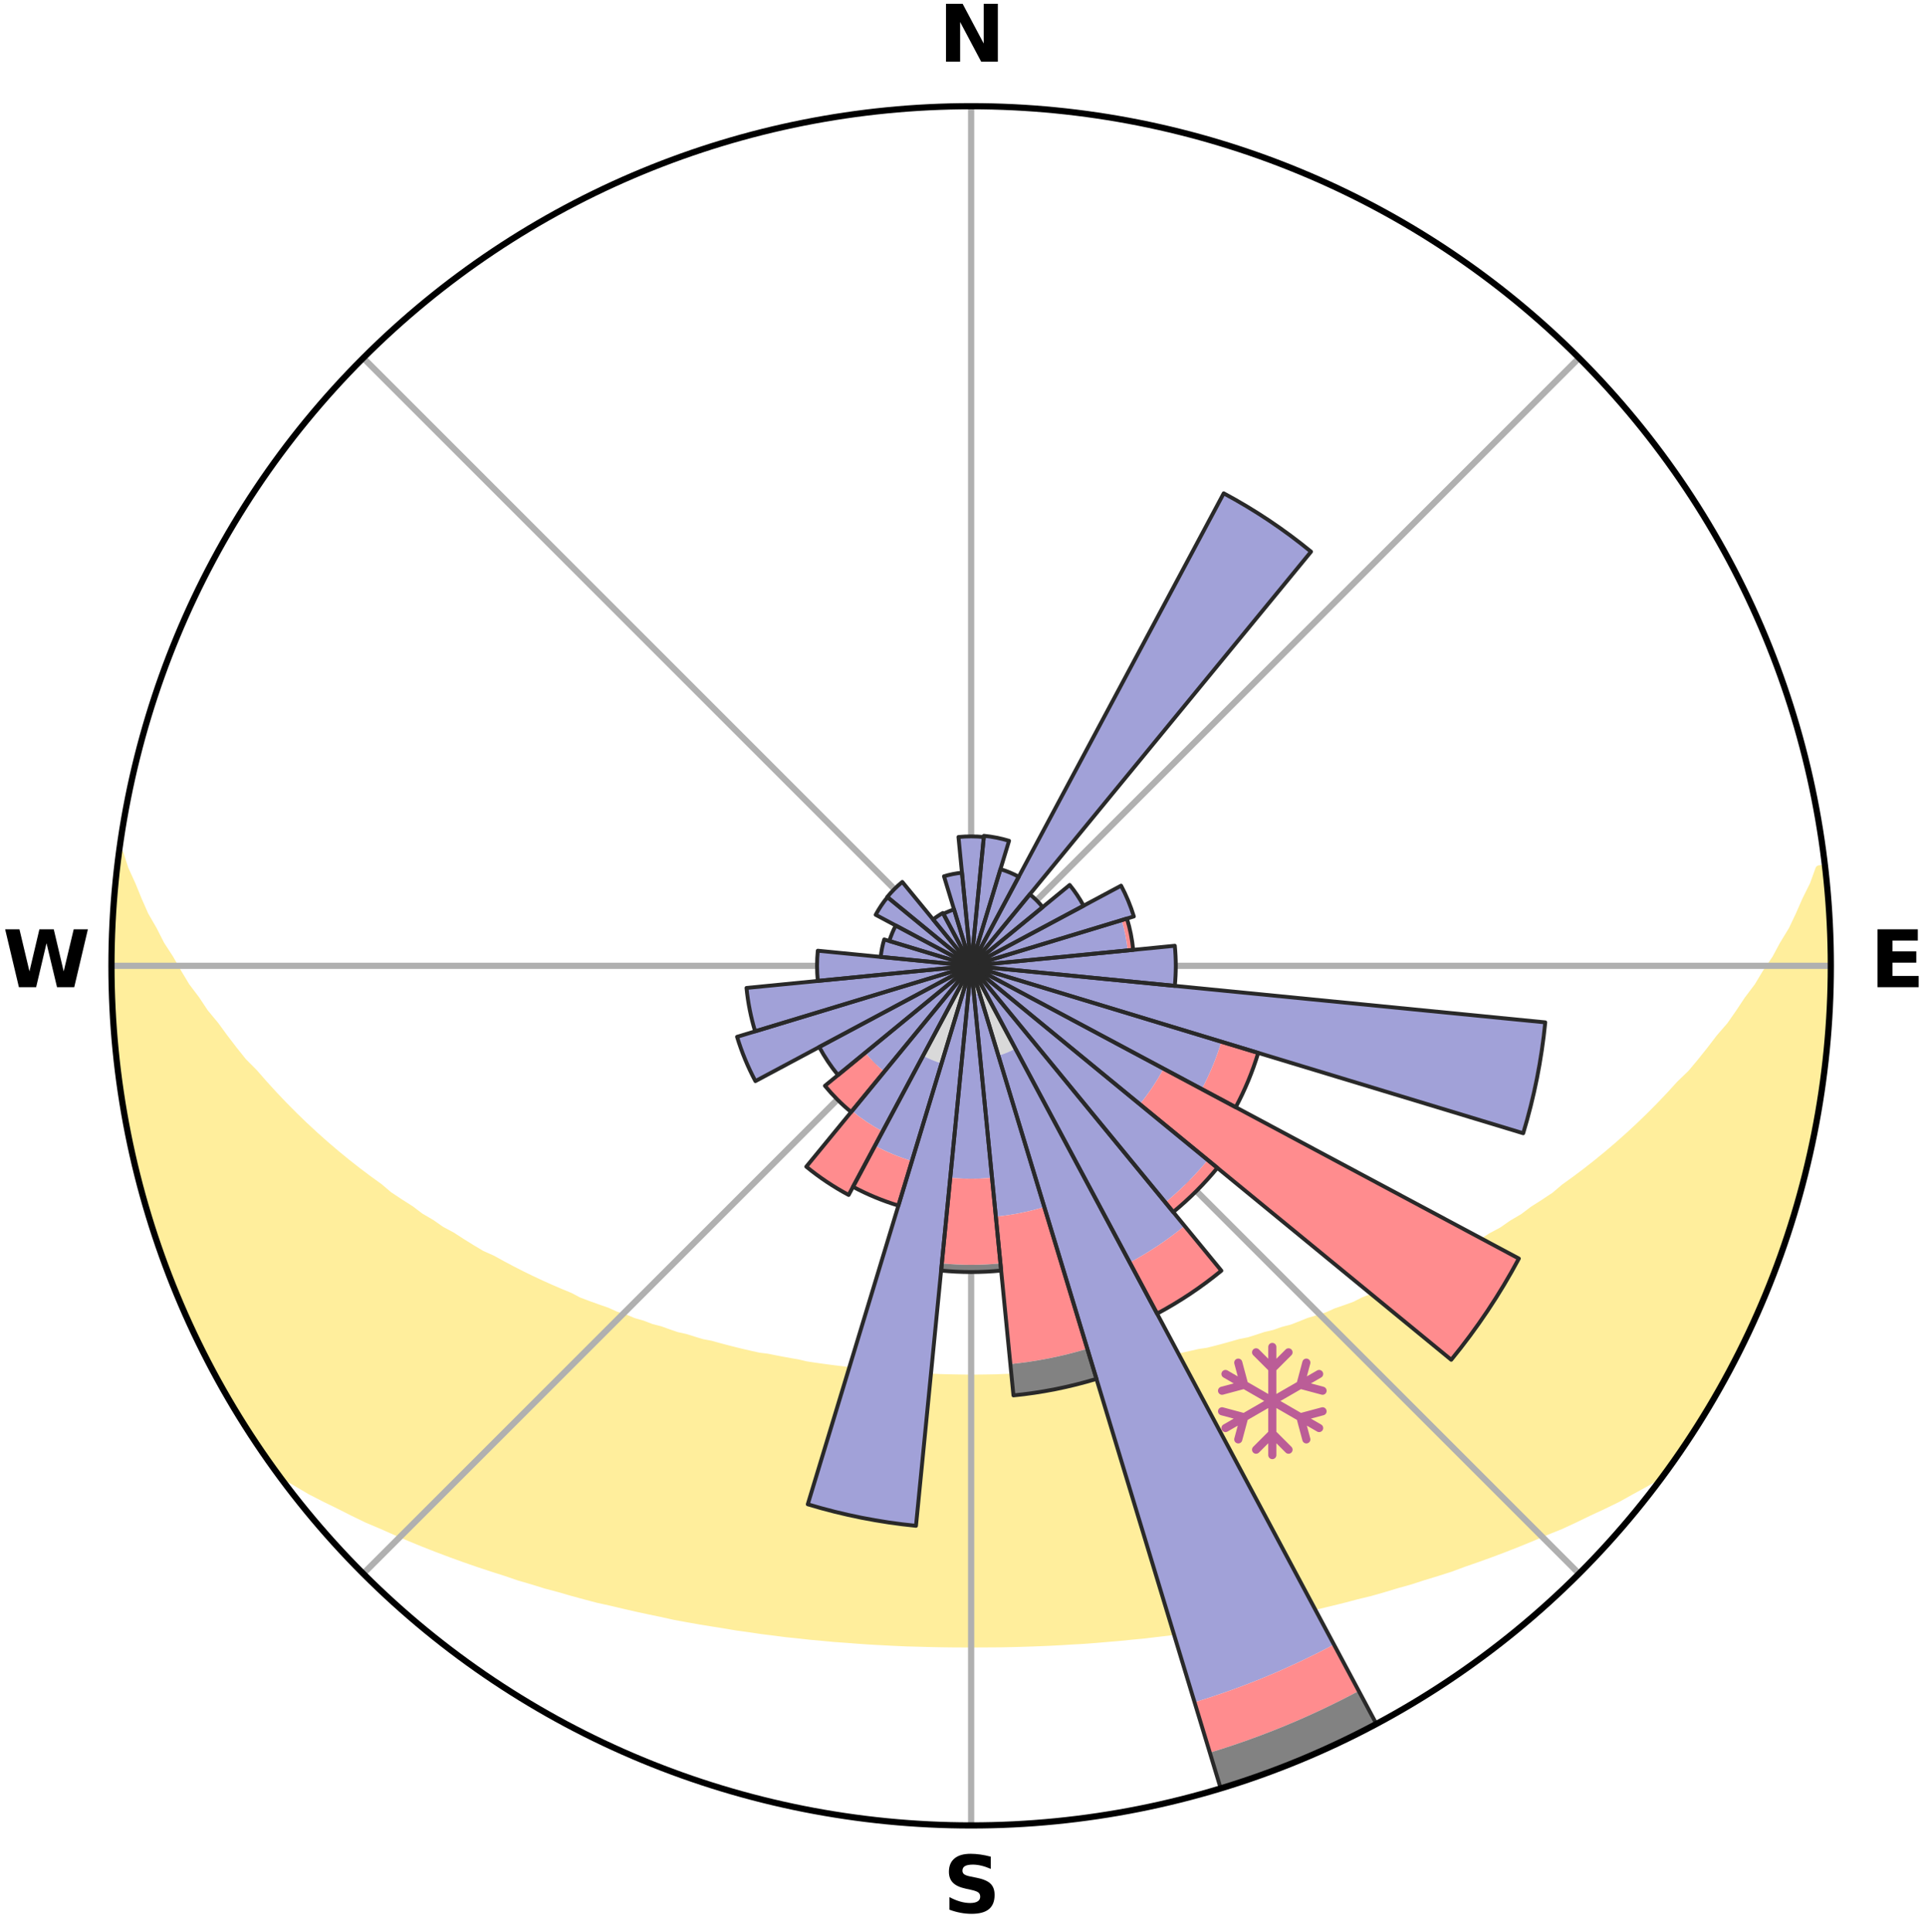 <?xml version="1.0" encoding="utf-8" standalone="no"?>
<!DOCTYPE svg PUBLIC "-//W3C//DTD SVG 1.1//EN"
  "http://www.w3.org/Graphics/SVG/1.1/DTD/svg11.dtd">
<svg xmlns:xlink="http://www.w3.org/1999/xlink" width="248.41pt" height="249.158pt" viewBox="0 0 248.41 249.158" xmlns="http://www.w3.org/2000/svg" version="1.1">
 <title>Ski Rose for Skigebiet Aflenzer Bürgeralm</title>
 <defs>
  <style type="text/css">*{stroke-linejoin: round; stroke-linecap: butt}</style>
 </defs>
 <g id="figure_1">
  <g id="patch_1">
   <path d="M 0 249.158 
L 248.41 249.158 
L 248.41 0 
L 0 0 
z
" style="fill: #ffffff"/>
  </g>
  <g id="axes_1">
   <g id="patch_2">
    <path d="M 236.135 124.579 
C 236.135 110.018 233.267 95.599 227.695 82.147 
C 222.122 68.695 213.955 56.471 203.659 46.175 
C 193.363 35.879 181.139 27.711 167.687 22.139 
C 154.235 16.567 139.815 13.699 125.255 13.699 
C 110.694 13.699 96.275 16.567 82.823 22.139 
C 69.371 27.711 57.147 35.879 46.851 46.175 
C 36.555 56.471 28.387 68.695 22.815 82.147 
C 17.243 95.599 14.375 110.018 14.375 124.579 
C 14.375 139.14 17.243 153.559 22.815 167.011 
C 28.387 180.463 36.555 192.687 46.851 202.983 
C 57.147 213.279 69.371 221.447 82.823 227.019 
C 96.275 232.591 110.694 235.459 125.255 235.459 
C 139.815 235.459 154.235 232.591 167.687 227.019 
C 181.139 221.447 193.363 213.279 203.659 202.983 
C 213.955 192.687 222.122 180.463 227.695 167.011 
C 233.267 153.559 236.135 139.14 236.135 124.579 
M 125.255 124.579 
C 125.255 124.579 125.255 124.579 125.255 124.579 
C 125.255 124.579 125.255 124.579 125.255 124.579 
C 125.255 124.579 125.255 124.579 125.255 124.579 
C 125.255 124.579 125.255 124.579 125.255 124.579 
C 125.255 124.579 125.255 124.579 125.255 124.579 
C 125.255 124.579 125.255 124.579 125.255 124.579 
C 125.255 124.579 125.255 124.579 125.255 124.579 
C 125.255 124.579 125.255 124.579 125.255 124.579 
C 125.255 124.579 125.255 124.579 125.255 124.579 
C 125.255 124.579 125.255 124.579 125.255 124.579 
C 125.255 124.579 125.255 124.579 125.255 124.579 
C 125.255 124.579 125.255 124.579 125.255 124.579 
C 125.255 124.579 125.255 124.579 125.255 124.579 
C 125.255 124.579 125.255 124.579 125.255 124.579 
C 125.255 124.579 125.255 124.579 125.255 124.579 
C 125.255 124.579 125.255 124.579 125.255 124.579 
z
" style="fill: #ffffff"/>
   </g>
   <g id="PolyCollection_1">
    <defs>
     <path id="mdee00f695a" d="M 235.35 -137.123 
L 234.639 -137.042 
L 233.916 -135.042 
L 232.929 -133.053 
L 232.075 -131.112 
L 231.172 -129.204 
L 230.023 -127.323 
L 229.037 -125.485 
L 227.809 -123.684 
L 226.751 -121.921 
L 225.457 -120.204 
L 224.338 -118.519 
L 223.191 -116.871 
L 221.812 -115.282 
L 220.614 -113.714 
L 219.392 -112.186 
L 218.148 -110.696 
L 216.681 -109.28 
L 215.397 -107.872 
L 214.096 -106.504 
L 212.778 -105.176 
L 211.444 -103.887 
L 210.096 -102.638 
L 208.735 -101.428 
L 207.363 -100.257 
L 205.981 -99.126 
L 204.59 -98.034 
L 203.191 -96.981 
L 201.785 -95.966 
L 200.554 -94.918 
L 199.137 -93.976 
L 197.717 -93.071 
L 196.468 -92.126 
L 195.043 -91.292 
L 193.785 -90.411 
L 192.359 -89.647 
L 191.097 -88.83 
L 189.832 -88.043 
L 188.412 -87.377 
L 187.148 -86.651 
L 185.884 -85.954 
L 184.621 -85.285 
L 183.361 -84.644 
L 182.102 -84.03 
L 180.847 -83.443 
L 179.596 -82.882 
L 178.349 -82.346 
L 177.108 -81.835 
L 175.872 -81.348 
L 174.759 -80.781 
L 173.533 -80.34 
L 172.315 -79.92 
L 171.21 -79.419 
L 170.005 -79.041 
L 168.808 -78.683 
L 167.715 -78.242 
L 166.625 -77.819 
L 165.449 -77.517 
L 164.368 -77.131 
L 163.21 -76.863 
L 162.14 -76.51 
L 161.073 -76.174 
L 159.941 -75.951 
L 158.886 -75.646 
L 157.836 -75.355 
L 156.79 -75.079 
L 155.749 -74.817 
L 154.661 -74.658 
L 153.633 -74.421 
L 152.611 -74.196 
L 151.593 -73.983 
L 150.581 -73.782 
L 149.575 -73.592 
L 148.573 -73.412 
L 147.576 -73.243 
L 146.585 -73.084 
L 145.599 -72.933 
L 144.617 -72.792 
L 143.64 -72.66 
L 142.689 -72.473 
L 141.72 -72.36 
L 140.754 -72.254 
L 139.793 -72.155 
L 138.837 -72.063 
L 137.884 -71.977 
L 136.944 -71.854 
L 135.996 -71.784 
L 135.052 -71.72 
L 134.11 -71.661 
L 133.171 -71.608 
L 132.238 -71.533 
L 131.303 -71.494 
L 130.37 -71.459 
L 129.438 -71.429 
L 128.508 -71.391 
L 127.578 -71.374 
L 126.648 -71.361 
L 125.719 -71.352 
L 124.79 -71.352 
L 123.861 -71.364 
L 122.932 -71.38 
L 122.002 -71.401 
L 121.072 -71.426 
L 120.141 -71.474 
L 119.209 -71.512 
L 118.274 -71.555 
L 117.338 -71.603 
L 116.404 -71.688 
L 115.464 -71.75 
L 114.52 -71.817 
L 113.574 -71.89 
L 112.624 -71.969 
L 111.684 -72.103 
L 110.728 -72.198 
L 109.769 -72.3 
L 108.806 -72.409 
L 107.838 -72.525 
L 106.866 -72.649 
L 105.889 -72.782 
L 104.907 -72.922 
L 103.92 -73.072 
L 102.961 -73.306 
L 101.966 -73.477 
L 100.967 -73.659 
L 99.963 -73.851 
L 98.953 -74.054 
L 97.892 -74.183 
L 96.869 -74.407 
L 95.841 -74.644 
L 94.808 -74.895 
L 93.77 -75.158 
L 92.728 -75.436 
L 91.68 -75.727 
L 90.559 -75.937 
L 89.499 -76.258 
L 88.436 -76.595 
L 87.288 -76.848 
L 86.213 -77.218 
L 85.135 -77.605 
L 83.964 -77.908 
L 82.876 -78.331 
L 81.689 -78.67 
L 80.593 -79.131 
L 79.391 -79.509 
L 78.289 -80.01 
L 77.075 -80.43 
L 75.852 -80.871 
L 74.623 -81.335 
L 73.51 -81.924 
L 72.273 -82.435 
L 71.029 -82.97 
L 69.782 -83.531 
L 68.53 -84.118 
L 67.275 -84.731 
L 66.018 -85.371 
L 64.758 -86.039 
L 63.498 -86.735 
L 62.084 -87.369 
L 60.821 -88.124 
L 59.56 -88.909 
L 58.3 -89.725 
L 56.879 -90.488 
L 55.624 -91.367 
L 54.203 -92.199 
L 52.956 -93.143 
L 51.54 -94.045 
L 50.126 -94.985 
L 48.898 -96.03 
L 47.496 -97.043 
L 46.1 -98.094 
L 44.712 -99.184 
L 43.333 -100.313 
L 41.964 -101.481 
L 40.607 -102.688 
L 39.262 -103.934 
L 37.931 -105.22 
L 36.616 -106.545 
L 35.317 -107.91 
L 34.037 -109.314 
L 32.775 -110.758 
L 31.332 -112.214 
L 30.112 -113.739 
L 28.917 -115.303 
L 27.746 -116.905 
L 26.396 -118.533 
L 25.28 -120.214 
L 23.987 -121.927 
L 22.932 -123.686 
L 21.91 -125.481 
L 20.721 -127.316 
L 19.774 -129.184 
L 18.669 -131.098 
L 17.814 -133.035 
L 17.013 -135.002 
L 16.093 -137.017 
L 15.438 -139.037 
L 15.438 -139.037 
L 15.438 -139.037 
L 15.13 -137.126 
L 14.956 -135.2 
L 14.816 -133.271 
L 14.606 -131.347 
L 14.531 -129.413 
L 14.489 -127.48 
L 14.479 -125.546 
L 14.402 -123.612 
L 14.456 -121.678 
L 14.542 -119.745 
L 14.74 -117.82 
L 14.794 -115.886 
L 14.894 -113.953 
L 15.105 -112.029 
L 15.43 -110.12 
L 15.615 -108.193 
L 15.919 -106.282 
L 16.252 -104.377 
L 16.616 -102.476 
L 17.009 -100.582 
L 17.523 -98.715 
L 17.977 -96.835 
L 18.461 -94.963 
L 18.976 -93.098 
L 19.522 -91.241 
L 20.188 -89.424 
L 20.795 -87.588 
L 21.432 -85.761 
L 22.1 -83.945 
L 22.863 -82.167 
L 23.593 -80.375 
L 24.418 -78.625 
L 25.214 -76.862 
L 26.045 -75.115 
L 26.91 -73.384 
L 27.877 -71.707 
L 28.752 -69.981 
L 29.733 -68.313 
L 30.752 -66.667 
L 31.765 -65.019 
L 32.802 -63.386 
L 33.899 -61.792 
L 34.987 -60.191 
L 36.526 -58.923 
L 38.326 -57.876 
L 40.091 -56.837 
L 41.933 -55.894 
L 43.778 -54.992 
L 45.573 -54.083 
L 47.371 -53.211 
L 49.225 -52.429 
L 51.021 -51.63 
L 52.815 -50.864 
L 54.606 -50.13 
L 56.392 -49.429 
L 58.173 -48.757 
L 59.949 -48.116 
L 61.718 -47.503 
L 63.48 -46.918 
L 65.235 -46.36 
L 66.943 -45.775 
L 68.683 -45.268 
L 70.383 -44.74 
L 72.107 -44.281 
L 73.79 -43.795 
L 75.47 -43.337 
L 77.14 -42.896 
L 78.831 -42.525 
L 80.49 -42.132 
L 82.138 -41.753 
L 83.783 -41.4 
L 85.418 -41.06 
L 87.029 -40.701 
L 88.654 -40.404 
L 90.27 -40.117 
L 91.881 -39.854 
L 93.482 -39.6 
L 95.067 -39.331 
L 96.659 -39.115 
L 98.234 -38.879 
L 99.812 -38.685 
L 101.378 -38.48 
L 102.947 -38.321 
L 104.504 -38.146 
L 106.062 -38.005 
L 107.611 -37.859 
L 109.162 -37.75 
L 110.705 -37.63 
L 112.244 -37.524 
L 113.783 -37.442 
L 115.318 -37.361 
L 116.85 -37.293 
L 118.382 -37.252 
L 119.911 -37.209 
L 121.439 -37.178 
L 122.966 -37.16 
L 124.492 -37.153 
L 126.018 -37.154 
L 127.544 -37.162 
L 129.071 -37.172 
L 130.599 -37.202 
L 132.128 -37.244 
L 133.659 -37.299 
L 135.192 -37.36 
L 136.727 -37.44 
L 138.264 -37.533 
L 139.807 -37.618 
L 141.35 -37.737 
L 142.896 -37.87 
L 144.449 -38 
L 146.002 -38.16 
L 147.567 -38.306 
L 149.128 -38.496 
L 150.7 -38.676 
L 152.271 -38.896 
L 153.857 -39.097 
L 155.436 -39.349 
L 157.032 -39.588 
L 158.637 -39.835 
L 160.231 -40.138 
L 161.846 -40.426 
L 163.47 -40.723 
L 165.098 -41.045 
L 166.737 -41.378 
L 168.379 -41.738 
L 170.032 -42.11 
L 171.688 -42.509 
L 173.355 -42.922 
L 175.023 -43.364 
L 176.731 -43.777 
L 178.419 -44.257 
L 180.108 -44.768 
L 181.84 -45.25 
L 183.546 -45.803 
L 185.294 -46.335 
L 187.049 -46.893 
L 188.767 -47.532 
L 190.536 -48.145 
L 192.31 -48.787 
L 194.091 -49.458 
L 195.876 -50.16 
L 197.666 -50.893 
L 199.459 -51.659 
L 201.311 -52.405 
L 203.108 -53.24 
L 204.905 -54.11 
L 206.754 -54.972 
L 208.605 -55.871 
L 210.385 -56.863 
L 212.207 -57.858 
L 214.011 -58.903 
L 215.521 -60.193 
L 216.601 -61.799 
L 217.692 -63.396 
L 218.759 -65.01 
L 219.783 -66.652 
L 220.736 -68.336 
L 221.744 -69.988 
L 222.685 -71.679 
L 223.572 -73.398 
L 224.41 -75.142 
L 225.304 -76.858 
L 226.126 -78.609 
L 226.856 -80.402 
L 227.633 -82.173 
L 228.363 -83.964 
L 229.111 -85.749 
L 229.74 -87.579 
L 230.322 -89.424 
L 230.97 -91.247 
L 231.509 -93.105 
L 232.082 -94.953 
L 232.52 -96.838 
L 233.018 -98.708 
L 233.505 -100.581 
L 233.78 -102.499 
L 234.184 -104.39 
L 234.534 -106.292 
L 234.861 -108.198 
L 235.147 -110.111 
L 235.389 -112.031 
L 235.6 -113.954 
L 235.773 -115.881 
L 235.908 -117.811 
L 236.008 -119.743 
L 236.074 -121.677 
L 236.102 -123.612 
L 236.095 -125.546 
L 236.057 -127.481 
L 235.981 -129.413 
L 235.871 -131.345 
L 235.729 -133.274 
L 235.557 -135.2 
L 235.35 -137.123 
z
" style="stroke: #ffee9c"/>
    </defs>
    <g clip-path="url(#pc291fbcb71)">
     <use xlink:href="#mdee00f695a" x="0" y="249.158" style="fill: #ffee9c; stroke: #ffee9c"/>
    </g>
   </g>
   <g id="matplotlib.axis_1">
    <g id="xtick_1">
     <g id="line2d_1">
      <path d="M 125.255 124.579 
L 125.255 13.699 
" clip-path="url(#pc291fbcb71)" style="fill: none; stroke: #b0b0b0; stroke-width: 0.8; stroke-linecap: square"/>
     </g>
     <g id="text_1">
      <!-- N -->
      <g transform="translate(121.07 7.958) scale(0.1 -0.1)">
       <defs>
        <path id="DejaVuSans-Bold-4e" d="M 588 4666 
L 1931 4666 
L 3628 1466 
L 3628 4666 
L 4769 4666 
L 4769 0 
L 3425 0 
L 1728 3200 
L 1728 0 
L 588 0 
L 588 4666 
z
" transform="scale(0.016)"/>
       </defs>
       <use xlink:href="#DejaVuSans-Bold-4e"/>
      </g>
     </g>
    </g>
    <g id="xtick_2">
     <g id="line2d_2">
      <path d="M 125.255 124.579 
L 203.659 46.175 
" clip-path="url(#pc291fbcb71)" style="fill: none; stroke: #b0b0b0; stroke-width: 0.8; stroke-linecap: square"/>
     </g>
    </g>
    <g id="xtick_3">
     <g id="line2d_3">
      <path d="M 125.255 124.579 
L 236.135 124.579 
" clip-path="url(#pc291fbcb71)" style="fill: none; stroke: #b0b0b0; stroke-width: 0.8; stroke-linecap: square"/>
     </g>
     <g id="text_2">
      <!-- E -->
      <g transform="translate(241.219 127.338) scale(0.1 -0.1)">
       <defs>
        <path id="DejaVuSans-Bold-45" d="M 588 4666 
L 3834 4666 
L 3834 3756 
L 1791 3756 
L 1791 2888 
L 3713 2888 
L 3713 1978 
L 1791 1978 
L 1791 909 
L 3903 909 
L 3903 0 
L 588 0 
L 588 4666 
z
" transform="scale(0.016)"/>
       </defs>
       <use xlink:href="#DejaVuSans-Bold-45"/>
      </g>
     </g>
    </g>
    <g id="xtick_4">
     <g id="line2d_4">
      <path d="M 125.255 124.579 
L 203.659 202.983 
" clip-path="url(#pc291fbcb71)" style="fill: none; stroke: #b0b0b0; stroke-width: 0.8; stroke-linecap: square"/>
     </g>
    </g>
    <g id="xtick_5">
     <g id="line2d_5">
      <path d="M 125.255 124.579 
L 125.255 235.459 
" clip-path="url(#pc291fbcb71)" style="fill: none; stroke: #b0b0b0; stroke-width: 0.8; stroke-linecap: square"/>
     </g>
     <g id="text_3">
      <!-- S -->
      <g transform="translate(121.654 246.718) scale(0.1 -0.1)">
       <defs>
        <path id="DejaVuSans-Bold-53" d="M 3834 4519 
L 3834 3531 
Q 3450 3703 3084 3790 
Q 2719 3878 2394 3878 
Q 1963 3878 1756 3759 
Q 1550 3641 1550 3391 
Q 1550 3203 1689 3098 
Q 1828 2994 2194 2919 
L 2706 2816 
Q 3484 2659 3812 2340 
Q 4141 2022 4141 1434 
Q 4141 663 3683 286 
Q 3225 -91 2284 -91 
Q 1841 -91 1394 -6 
Q 947 78 500 244 
L 500 1259 
Q 947 1022 1364 901 
Q 1781 781 2169 781 
Q 2563 781 2772 912 
Q 2981 1044 2981 1288 
Q 2981 1506 2839 1625 
Q 2697 1744 2272 1838 
L 1806 1941 
Q 1106 2091 782 2419 
Q 459 2747 459 3303 
Q 459 4000 909 4375 
Q 1359 4750 2203 4750 
Q 2588 4750 2994 4692 
Q 3400 4634 3834 4519 
z
" transform="scale(0.016)"/>
       </defs>
       <use xlink:href="#DejaVuSans-Bold-53"/>
      </g>
     </g>
    </g>
    <g id="xtick_6">
     <g id="line2d_6">
      <path d="M 125.255 124.579 
L 46.851 202.983 
" clip-path="url(#pc291fbcb71)" style="fill: none; stroke: #b0b0b0; stroke-width: 0.8; stroke-linecap: square"/>
     </g>
    </g>
    <g id="xtick_7">
     <g id="line2d_7">
      <path d="M 125.255 124.579 
L 14.375 124.579 
" clip-path="url(#pc291fbcb71)" style="fill: none; stroke: #b0b0b0; stroke-width: 0.8; stroke-linecap: square"/>
     </g>
     <g id="text_4">
      <!-- W -->
      <g transform="translate(0.36 127.338) scale(0.1 -0.1)">
       <defs>
        <path id="DejaVuSans-Bold-57" d="M 191 4666 
L 1344 4666 
L 2150 1275 
L 2950 4666 
L 4109 4666 
L 4909 1275 
L 5716 4666 
L 6859 4666 
L 5759 0 
L 4372 0 
L 3525 3547 
L 2688 0 
L 1300 0 
L 191 4666 
z
" transform="scale(0.016)"/>
       </defs>
       <use xlink:href="#DejaVuSans-Bold-57"/>
      </g>
     </g>
    </g>
    <g id="xtick_8">
     <g id="line2d_8">
      <path d="M 125.255 124.579 
L 46.851 46.175 
" clip-path="url(#pc291fbcb71)" style="fill: none; stroke: #b0b0b0; stroke-width: 0.8; stroke-linecap: square"/>
     </g>
    </g>
   </g>
   <g id="matplotlib.axis_2"/>
   <g id="patch_3">
    <path d="M 125.255 124.579 
C 125.255 124.579 125.255 124.579 125.255 124.579 
C 125.255 124.579 125.255 124.579 125.255 124.579 
L 125.255 124.579 
C 125.255 124.579 125.255 124.579 125.255 124.579 
C 125.255 124.579 125.255 124.579 125.255 124.579 
z
" clip-path="url(#pc291fbcb71)" style="fill: #d9d9d9"/>
   </g>
   <g id="patch_4">
    <path d="M 125.255 124.579 
C 125.255 124.579 125.255 124.579 125.255 124.579 
C 125.255 124.579 125.255 124.579 125.255 124.579 
L 125.255 124.579 
C 125.255 124.579 125.255 124.579 125.255 124.579 
C 125.255 124.579 125.255 124.579 125.255 124.579 
z
" clip-path="url(#pc291fbcb71)" style="fill: #d9d9d9"/>
   </g>
   <g id="patch_5">
    <path d="M 125.255 124.579 
C 125.255 124.579 125.255 124.579 125.255 124.579 
C 125.255 124.579 125.255 124.579 125.255 124.579 
L 125.255 124.579 
C 125.255 124.579 125.255 124.579 125.255 124.579 
C 125.255 124.579 125.255 124.579 125.255 124.579 
z
" clip-path="url(#pc291fbcb71)" style="fill: #d9d9d9"/>
   </g>
   <g id="patch_6">
    <path d="M 125.255 124.579 
C 125.255 124.579 125.255 124.579 125.255 124.579 
C 125.255 124.579 125.255 124.579 125.255 124.579 
L 125.255 124.579 
C 125.255 124.579 125.255 124.579 125.255 124.579 
C 125.255 124.579 125.255 124.579 125.255 124.579 
z
" clip-path="url(#pc291fbcb71)" style="fill: #d9d9d9"/>
   </g>
   <g id="patch_7">
    <path d="M 125.255 124.579 
C 125.255 124.579 125.255 124.579 125.255 124.579 
C 125.255 124.579 125.255 124.579 125.255 124.579 
L 125.255 124.579 
C 125.255 124.579 125.255 124.579 125.255 124.579 
C 125.255 124.579 125.255 124.579 125.255 124.579 
z
" clip-path="url(#pc291fbcb71)" style="fill: #d9d9d9"/>
   </g>
   <g id="patch_8">
    <path d="M 125.255 124.579 
C 125.255 124.579 125.255 124.579 125.255 124.579 
C 125.255 124.579 125.255 124.579 125.255 124.579 
L 125.255 124.579 
C 125.255 124.579 125.255 124.579 125.255 124.579 
C 125.255 124.579 125.255 124.579 125.255 124.579 
z
" clip-path="url(#pc291fbcb71)" style="fill: #d9d9d9"/>
   </g>
   <g id="patch_9">
    <path d="M 125.255 124.579 
C 125.255 124.579 125.255 124.579 125.255 124.579 
C 125.255 124.579 125.255 124.579 125.255 124.579 
L 125.255 124.579 
C 125.255 124.579 125.255 124.579 125.255 124.579 
C 125.255 124.579 125.255 124.579 125.255 124.579 
z
" clip-path="url(#pc291fbcb71)" style="fill: #d9d9d9"/>
   </g>
   <g id="patch_10">
    <path d="M 125.255 124.579 
C 125.255 124.579 125.255 124.579 125.255 124.579 
C 125.255 124.579 125.255 124.579 125.255 124.579 
L 125.255 124.579 
C 125.255 124.579 125.255 124.579 125.255 124.579 
C 125.255 124.579 125.255 124.579 125.255 124.579 
z
" clip-path="url(#pc291fbcb71)" style="fill: #d9d9d9"/>
   </g>
   <g id="patch_11">
    <path d="M 125.255 124.579 
C 125.255 124.579 125.255 124.579 125.255 124.579 
C 125.255 124.579 125.255 124.579 125.255 124.579 
L 125.255 124.579 
C 125.255 124.579 125.255 124.579 125.255 124.579 
C 125.255 124.579 125.255 124.579 125.255 124.579 
z
" clip-path="url(#pc291fbcb71)" style="fill: #d9d9d9"/>
   </g>
   <g id="patch_12">
    <path d="M 125.255 124.579 
C 125.255 124.579 125.255 124.579 125.255 124.579 
C 125.255 124.579 125.255 124.579 125.255 124.579 
L 125.255 124.579 
C 125.255 124.579 125.255 124.579 125.255 124.579 
C 125.255 124.579 125.255 124.579 125.255 124.579 
z
" clip-path="url(#pc291fbcb71)" style="fill: #d9d9d9"/>
   </g>
   <g id="patch_13">
    <path d="M 125.255 124.579 
C 125.255 124.579 125.255 124.579 125.255 124.579 
C 125.255 124.579 125.255 124.579 125.255 124.579 
L 125.255 124.579 
C 125.255 124.579 125.255 124.579 125.255 124.579 
C 125.255 124.579 125.255 124.579 125.255 124.579 
z
" clip-path="url(#pc291fbcb71)" style="fill: #d9d9d9"/>
   </g>
   <g id="patch_14">
    <path d="M 125.255 124.579 
C 125.255 124.579 125.255 124.579 125.255 124.579 
C 125.255 124.579 125.255 124.579 125.255 124.579 
L 125.255 124.579 
C 125.255 124.579 125.255 124.579 125.255 124.579 
C 125.255 124.579 125.255 124.579 125.255 124.579 
z
" clip-path="url(#pc291fbcb71)" style="fill: #d9d9d9"/>
   </g>
   <g id="patch_15">
    <path d="M 125.255 124.579 
C 125.255 124.579 125.255 124.579 125.255 124.579 
C 125.255 124.579 125.255 124.579 125.255 124.579 
L 125.255 124.579 
C 125.255 124.579 125.255 124.579 125.255 124.579 
C 125.255 124.579 125.255 124.579 125.255 124.579 
z
" clip-path="url(#pc291fbcb71)" style="fill: #d9d9d9"/>
   </g>
   <g id="patch_16">
    <path d="M 125.255 124.579 
C 125.255 124.579 125.255 124.579 125.255 124.579 
C 125.255 124.579 125.255 124.579 125.255 124.579 
L 125.255 124.579 
C 125.255 124.579 125.255 124.579 125.255 124.579 
C 125.255 124.579 125.255 124.579 125.255 124.579 
z
" clip-path="url(#pc291fbcb71)" style="fill: #d9d9d9"/>
   </g>
   <g id="patch_17">
    <path d="M 125.255 124.579 
C 125.255 124.579 125.255 124.579 125.255 124.579 
C 125.255 124.579 125.255 124.579 125.255 124.579 
L 128.771 136.169 
C 129.15 136.054 129.523 135.92 129.89 135.769 
C 130.256 135.617 130.615 135.447 130.964 135.26 
z
" clip-path="url(#pc291fbcb71)" style="fill: #d9d9d9"/>
   </g>
   <g id="patch_18">
    <path d="M 125.255 124.579 
C 125.255 124.579 125.255 124.579 125.255 124.579 
C 125.255 124.579 125.255 124.579 125.255 124.579 
L 125.617 128.252 
C 125.737 128.24 125.856 128.222 125.975 128.199 
C 126.093 128.175 126.211 128.146 126.326 128.111 
z
" clip-path="url(#pc291fbcb71)" style="fill: #d9d9d9"/>
   </g>
   <g id="patch_19">
    <path d="M 125.255 124.579 
C 125.255 124.579 125.255 124.579 125.255 124.579 
C 125.255 124.579 125.255 124.579 125.255 124.579 
L 125.255 124.579 
C 125.255 124.579 125.255 124.579 125.255 124.579 
C 125.255 124.579 125.255 124.579 125.255 124.579 
z
" clip-path="url(#pc291fbcb71)" style="fill: #d9d9d9"/>
   </g>
   <g id="patch_20">
    <path d="M 125.255 124.579 
C 125.255 124.579 125.255 124.579 125.255 124.579 
C 125.255 124.579 125.255 124.579 125.255 124.579 
L 125.255 124.579 
C 125.255 124.579 125.255 124.579 125.255 124.579 
C 125.255 124.579 125.255 124.579 125.255 124.579 
z
" clip-path="url(#pc291fbcb71)" style="fill: #d9d9d9"/>
   </g>
   <g id="patch_21">
    <path d="M 125.255 124.579 
C 125.255 124.579 125.255 124.579 125.255 124.579 
C 125.255 124.579 125.255 124.579 125.255 124.579 
L 119.057 136.175 
C 119.436 136.378 119.826 136.562 120.223 136.727 
C 120.621 136.891 121.026 137.036 121.438 137.161 
z
" clip-path="url(#pc291fbcb71)" style="fill: #d9d9d9"/>
   </g>
   <g id="patch_22">
    <path d="M 125.255 124.579 
C 125.255 124.579 125.255 124.579 125.255 124.579 
C 125.255 124.579 125.255 124.579 125.255 124.579 
L 125.255 124.579 
C 125.255 124.579 125.255 124.579 125.255 124.579 
C 125.255 124.579 125.255 124.579 125.255 124.579 
z
" clip-path="url(#pc291fbcb71)" style="fill: #d9d9d9"/>
   </g>
   <g id="patch_23">
    <path d="M 125.255 124.579 
C 125.255 124.579 125.255 124.579 125.255 124.579 
C 125.255 124.579 125.255 124.579 125.255 124.579 
L 125.255 124.579 
C 125.255 124.579 125.255 124.579 125.255 124.579 
C 125.255 124.579 125.255 124.579 125.255 124.579 
z
" clip-path="url(#pc291fbcb71)" style="fill: #d9d9d9"/>
   </g>
   <g id="patch_24">
    <path d="M 125.255 124.579 
C 125.255 124.579 125.255 124.579 125.255 124.579 
C 125.255 124.579 125.255 124.579 125.255 124.579 
L 125.255 124.579 
C 125.255 124.579 125.255 124.579 125.255 124.579 
C 125.255 124.579 125.255 124.579 125.255 124.579 
z
" clip-path="url(#pc291fbcb71)" style="fill: #d9d9d9"/>
   </g>
   <g id="patch_25">
    <path d="M 125.255 124.579 
C 125.255 124.579 125.255 124.579 125.255 124.579 
C 125.255 124.579 125.255 124.579 125.255 124.579 
L 125.255 124.579 
C 125.255 124.579 125.255 124.579 125.255 124.579 
C 125.255 124.579 125.255 124.579 125.255 124.579 
z
" clip-path="url(#pc291fbcb71)" style="fill: #d9d9d9"/>
   </g>
   <g id="patch_26">
    <path d="M 125.255 124.579 
C 125.255 124.579 125.255 124.579 125.255 124.579 
C 125.255 124.579 125.255 124.579 125.255 124.579 
L 125.255 124.579 
C 125.255 124.579 125.255 124.579 125.255 124.579 
C 125.255 124.579 125.255 124.579 125.255 124.579 
z
" clip-path="url(#pc291fbcb71)" style="fill: #d9d9d9"/>
   </g>
   <g id="patch_27">
    <path d="M 125.255 124.579 
C 125.255 124.579 125.255 124.579 125.255 124.579 
C 125.255 124.579 125.255 124.579 125.255 124.579 
L 125.255 124.579 
C 125.255 124.579 125.255 124.579 125.255 124.579 
C 125.255 124.579 125.255 124.579 125.255 124.579 
z
" clip-path="url(#pc291fbcb71)" style="fill: #d9d9d9"/>
   </g>
   <g id="patch_28">
    <path d="M 125.255 124.579 
C 125.255 124.579 125.255 124.579 125.255 124.579 
C 125.255 124.579 125.255 124.579 125.255 124.579 
L 125.255 124.579 
C 125.255 124.579 125.255 124.579 125.255 124.579 
C 125.255 124.579 125.255 124.579 125.255 124.579 
z
" clip-path="url(#pc291fbcb71)" style="fill: #d9d9d9"/>
   </g>
   <g id="patch_29">
    <path d="M 125.255 124.579 
C 125.255 124.579 125.255 124.579 125.255 124.579 
C 125.255 124.579 125.255 124.579 125.255 124.579 
L 125.255 124.579 
C 125.255 124.579 125.255 124.579 125.255 124.579 
C 125.255 124.579 125.255 124.579 125.255 124.579 
z
" clip-path="url(#pc291fbcb71)" style="fill: #d9d9d9"/>
   </g>
   <g id="patch_30">
    <path d="M 125.255 124.579 
C 125.255 124.579 125.255 124.579 125.255 124.579 
C 125.255 124.579 125.255 124.579 125.255 124.579 
L 125.255 124.579 
C 125.255 124.579 125.255 124.579 125.255 124.579 
C 125.255 124.579 125.255 124.579 125.255 124.579 
z
" clip-path="url(#pc291fbcb71)" style="fill: #d9d9d9"/>
   </g>
   <g id="patch_31">
    <path d="M 125.255 124.579 
C 125.255 124.579 125.255 124.579 125.255 124.579 
C 125.255 124.579 125.255 124.579 125.255 124.579 
L 125.255 124.579 
C 125.255 124.579 125.255 124.579 125.255 124.579 
C 125.255 124.579 125.255 124.579 125.255 124.579 
z
" clip-path="url(#pc291fbcb71)" style="fill: #d9d9d9"/>
   </g>
   <g id="patch_32">
    <path d="M 125.255 124.579 
C 125.255 124.579 125.255 124.579 125.255 124.579 
C 125.255 124.579 125.255 124.579 125.255 124.579 
L 125.255 124.579 
C 125.255 124.579 125.255 124.579 125.255 124.579 
C 125.255 124.579 125.255 124.579 125.255 124.579 
z
" clip-path="url(#pc291fbcb71)" style="fill: #d9d9d9"/>
   </g>
   <g id="patch_33">
    <path d="M 125.255 124.579 
C 125.255 124.579 125.255 124.579 125.255 124.579 
C 125.255 124.579 125.255 124.579 125.255 124.579 
L 125.255 124.579 
C 125.255 124.579 125.255 124.579 125.255 124.579 
C 125.255 124.579 125.255 124.579 125.255 124.579 
z
" clip-path="url(#pc291fbcb71)" style="fill: #d9d9d9"/>
   </g>
   <g id="patch_34">
    <path d="M 125.255 124.579 
C 125.255 124.579 125.255 124.579 125.255 124.579 
C 125.255 124.579 125.255 124.579 125.255 124.579 
L 125.255 124.579 
C 125.255 124.579 125.255 124.579 125.255 124.579 
C 125.255 124.579 125.255 124.579 125.255 124.579 
z
" clip-path="url(#pc291fbcb71)" style="fill: #d9d9d9"/>
   </g>
   <g id="patch_35">
    <path d="M 125.255 124.579 
C 125.255 124.579 125.255 124.579 125.255 124.579 
C 125.255 124.579 125.255 124.579 125.255 124.579 
L 126.891 107.965 
C 126.347 107.911 125.801 107.885 125.255 107.885 
C 124.708 107.885 124.162 107.911 123.619 107.965 
z
" clip-path="url(#pc291fbcb71)" style="fill: #a1a1d8"/>
   </g>
   <g id="patch_36">
    <path d="M 125.255 124.579 
C 125.255 124.579 125.255 124.579 125.255 124.579 
C 125.255 124.579 125.255 124.579 125.255 124.579 
L 130.146 108.454 
C 129.619 108.294 129.083 108.16 128.542 108.052 
C 128.001 107.945 127.455 107.864 126.906 107.81 
z
" clip-path="url(#pc291fbcb71)" style="fill: #a1a1d8"/>
   </g>
   <g id="patch_37">
    <path d="M 125.255 124.579 
C 125.255 124.579 125.255 124.579 125.255 124.579 
C 125.255 124.579 125.255 124.579 125.255 124.579 
L 131.396 113.089 
C 131.02 112.888 130.635 112.706 130.241 112.542 
C 129.847 112.379 129.445 112.236 129.037 112.112 
z
" clip-path="url(#pc291fbcb71)" style="fill: #a1a1d8"/>
   </g>
   <g id="patch_38">
    <path d="M 125.255 124.579 
C 125.255 124.579 125.255 124.579 125.255 124.579 
C 125.255 124.579 125.255 124.579 125.255 124.579 
L 169.095 71.159 
C 167.347 69.724 165.529 68.376 163.648 67.119 
C 161.767 65.863 159.826 64.699 157.831 63.633 
z
" clip-path="url(#pc291fbcb71)" style="fill: #a1a1d8"/>
   </g>
   <g id="patch_39">
    <path d="M 125.255 124.579 
C 125.255 124.579 125.255 124.579 125.255 124.579 
C 125.255 124.579 125.255 124.579 125.255 124.579 
L 134.482 117.006 
C 134.234 116.704 133.972 116.415 133.696 116.138 
C 133.419 115.862 133.13 115.599 132.828 115.352 
z
" clip-path="url(#pc291fbcb71)" style="fill: #a1a1d8"/>
   </g>
   <g id="patch_40">
    <path d="M 125.255 124.579 
C 125.255 124.579 125.255 124.579 125.255 124.579 
C 125.255 124.579 125.255 124.579 125.255 124.579 
L 139.755 116.829 
C 139.501 116.354 139.224 115.892 138.925 115.445 
C 138.626 114.997 138.306 114.565 137.964 114.149 
z
" clip-path="url(#pc291fbcb71)" style="fill: #a1a1d8"/>
   </g>
   <g id="patch_41">
    <path d="M 125.255 124.579 
C 125.255 124.579 125.255 124.579 125.255 124.579 
C 125.255 124.579 125.255 124.579 125.255 124.579 
L 146.24 118.213 
C 146.032 117.526 145.79 116.85 145.515 116.187 
C 145.241 115.524 144.934 114.874 144.595 114.241 
z
" clip-path="url(#pc291fbcb71)" style="fill: #a1a1d8"/>
   </g>
   <g id="patch_42">
    <path d="M 125.255 124.579 
C 125.255 124.579 125.255 124.579 125.255 124.579 
C 125.255 124.579 125.255 124.579 125.255 124.579 
L 145.449 122.59 
C 145.384 121.929 145.287 121.272 145.157 120.62 
C 145.027 119.969 144.866 119.324 144.673 118.689 
z
" clip-path="url(#pc291fbcb71)" style="fill: #a1a1d8"/>
   </g>
   <g id="patch_43">
    <path d="M 125.255 124.579 
C 125.255 124.579 125.255 124.579 125.255 124.579 
C 125.255 124.579 125.255 124.579 125.255 124.579 
L 151.524 127.166 
C 151.609 126.307 151.651 125.443 151.651 124.579 
C 151.651 123.715 151.609 122.852 151.524 121.992 
z
" clip-path="url(#pc291fbcb71)" style="fill: #a1a1d8"/>
   </g>
   <g id="patch_44">
    <path d="M 125.255 124.579 
C 125.255 124.579 125.255 124.579 125.255 124.579 
C 125.255 124.579 125.255 124.579 125.255 124.579 
L 196.262 146.119 
C 196.967 143.795 197.557 141.437 198.031 139.055 
C 198.505 136.673 198.862 134.269 199.1 131.852 
z
" clip-path="url(#pc291fbcb71)" style="fill: #a1a1d8"/>
   </g>
   <g id="patch_45">
    <path d="M 125.255 124.579 
C 125.255 124.579 125.255 124.579 125.255 124.579 
C 125.255 124.579 125.255 124.579 125.255 124.579 
L 155.004 140.48 
C 155.524 139.507 155.997 138.508 156.419 137.488 
C 156.842 136.468 157.214 135.428 157.535 134.371 
z
" clip-path="url(#pc291fbcb71)" style="fill: #a1a1d8"/>
   </g>
   <g id="patch_46">
    <path d="M 125.255 124.579 
C 125.255 124.579 125.255 124.579 125.255 124.579 
C 125.255 124.579 125.255 124.579 125.255 124.579 
L 147.011 142.434 
C 147.595 141.722 148.144 140.981 148.656 140.215 
C 149.168 139.449 149.642 138.659 150.076 137.846 
z
" clip-path="url(#pc291fbcb71)" style="fill: #a1a1d8"/>
   </g>
   <g id="patch_47">
    <path d="M 125.255 124.579 
C 125.255 124.579 125.255 124.579 125.255 124.579 
C 125.255 124.579 125.255 124.579 125.255 124.579 
L 150.304 155.101 
C 151.303 154.281 152.261 153.413 153.175 152.499 
C 154.089 151.585 154.957 150.627 155.777 149.628 
z
" clip-path="url(#pc291fbcb71)" style="fill: #a1a1d8"/>
   </g>
   <g id="patch_48">
    <path d="M 125.255 124.579 
C 125.255 124.579 125.255 124.579 125.255 124.579 
C 125.255 124.579 125.255 124.579 125.255 124.579 
L 145.715 162.858 
C 146.968 162.188 148.187 161.457 149.369 160.668 
C 150.55 159.878 151.692 159.032 152.79 158.13 
z
" clip-path="url(#pc291fbcb71)" style="fill: #a1a1d8"/>
   </g>
   <g id="patch_49">
    <path d="M 130.964 135.26 
C 130.615 135.447 130.256 135.617 129.89 135.769 
C 129.523 135.92 129.15 136.054 128.771 136.169 
L 154.071 219.573 
C 157.18 218.629 160.241 217.534 163.243 216.291 
C 166.245 215.047 169.184 213.657 172.049 212.126 
z
" clip-path="url(#pc291fbcb71)" style="fill: #a1a1d8"/>
   </g>
   <g id="patch_50">
    <path d="M 126.326 128.111 
C 126.211 128.146 126.093 128.175 125.975 128.199 
C 125.856 128.222 125.737 128.24 125.617 128.252 
L 128.442 156.937 
C 129.501 156.833 130.554 156.676 131.598 156.469 
C 132.642 156.261 133.675 156.002 134.693 155.693 
z
" clip-path="url(#pc291fbcb71)" style="fill: #a1a1d8"/>
   </g>
   <g id="patch_51">
    <path d="M 125.255 124.579 
C 125.255 124.579 125.255 124.579 125.255 124.579 
C 125.255 124.579 125.255 124.579 125.255 124.579 
L 122.563 151.913 
C 123.457 152.001 124.356 152.045 125.255 152.045 
C 126.154 152.045 127.052 152.001 127.947 151.913 
z
" clip-path="url(#pc291fbcb71)" style="fill: #a1a1d8"/>
   </g>
   <g id="patch_52">
    <path d="M 125.255 124.579 
C 125.255 124.579 125.255 124.579 125.255 124.579 
C 125.255 124.579 125.255 124.579 125.255 124.579 
L 104.185 194.036 
C 106.459 194.725 108.765 195.303 111.095 195.766 
C 113.425 196.23 115.776 196.579 118.141 196.811 
z
" clip-path="url(#pc291fbcb71)" style="fill: #a1a1d8"/>
   </g>
   <g id="patch_53">
    <path d="M 121.438 137.161 
C 121.026 137.036 120.621 136.891 120.223 136.727 
C 119.826 136.562 119.436 136.378 119.057 136.175 
L 112.849 147.788 
C 113.609 148.194 114.388 148.563 115.184 148.892 
C 115.98 149.222 116.791 149.512 117.616 149.763 
z
" clip-path="url(#pc291fbcb71)" style="fill: #a1a1d8"/>
   </g>
   <g id="patch_54">
    <path d="M 125.255 124.579 
C 125.255 124.579 125.255 124.579 125.255 124.579 
C 125.255 124.579 125.255 124.579 125.255 124.579 
L 109.888 143.304 
C 110.501 143.807 111.138 144.279 111.797 144.72 
C 112.457 145.16 113.137 145.568 113.836 145.942 
z
" clip-path="url(#pc291fbcb71)" style="fill: #a1a1d8"/>
   </g>
   <g id="patch_55">
    <path d="M 125.255 124.579 
C 125.255 124.579 125.255 124.579 125.255 124.579 
C 125.255 124.579 125.255 124.579 125.255 124.579 
L 111.596 135.789 
C 111.963 136.236 112.351 136.665 112.76 137.074 
C 113.169 137.483 113.598 137.871 114.045 138.238 
z
" clip-path="url(#pc291fbcb71)" style="fill: #a1a1d8"/>
   </g>
   <g id="patch_56">
    <path d="M 125.255 124.579 
C 125.255 124.579 125.255 124.579 125.255 124.579 
C 125.255 124.579 125.255 124.579 125.255 124.579 
L 105.663 135.051 
C 106.006 135.692 106.38 136.316 106.784 136.921 
C 107.188 137.525 107.621 138.11 108.083 138.672 
z
" clip-path="url(#pc291fbcb71)" style="fill: #a1a1d8"/>
   </g>
   <g id="patch_57">
    <path d="M 125.255 124.579 
C 125.255 124.579 125.255 124.579 125.255 124.579 
C 125.255 124.579 125.255 124.579 125.255 124.579 
L 95.064 133.737 
C 95.364 134.726 95.712 135.698 96.107 136.653 
C 96.502 137.607 96.944 138.541 97.431 139.451 
z
" clip-path="url(#pc291fbcb71)" style="fill: #a1a1d8"/>
   </g>
   <g id="patch_58">
    <path d="M 125.255 124.579 
C 125.255 124.579 125.255 124.579 125.255 124.579 
C 125.255 124.579 125.255 124.579 125.255 124.579 
L 96.281 127.433 
C 96.374 128.381 96.514 129.324 96.7 130.259 
C 96.886 131.194 97.118 132.119 97.394 133.03 
z
" clip-path="url(#pc291fbcb71)" style="fill: #a1a1d8"/>
   </g>
   <g id="patch_59">
    <path d="M 125.255 124.579 
C 125.255 124.579 125.255 124.579 125.255 124.579 
C 125.255 124.579 125.255 124.579 125.255 124.579 
L 105.476 122.631 
C 105.412 123.278 105.38 123.929 105.38 124.579 
C 105.38 125.23 105.412 125.88 105.476 126.527 
z
" clip-path="url(#pc291fbcb71)" style="fill: #a1a1d8"/>
   </g>
   <g id="patch_60">
    <path d="M 125.255 124.579 
C 125.255 124.579 125.255 124.579 125.255 124.579 
C 125.255 124.579 125.255 124.579 125.255 124.579 
L 114.044 121.178 
C 113.932 121.545 113.839 121.917 113.764 122.293 
C 113.69 122.67 113.633 123.049 113.596 123.431 
z
" clip-path="url(#pc291fbcb71)" style="fill: #a1a1d8"/>
   </g>
   <g id="patch_61">
    <path d="M 125.255 124.579 
C 125.255 124.579 125.255 124.579 125.255 124.579 
C 125.255 124.579 125.255 124.579 125.255 124.579 
L 115.532 119.382 
C 115.362 119.7 115.208 120.027 115.07 120.36 
C 114.931 120.694 114.81 121.034 114.705 121.379 
z
" clip-path="url(#pc291fbcb71)" style="fill: #a1a1d8"/>
   </g>
   <g id="patch_62">
    <path d="M 125.255 124.579 
C 125.255 124.579 125.255 124.579 125.255 124.579 
C 125.255 124.579 125.255 124.579 125.255 124.579 
L 114.464 115.723 
C 114.174 116.076 113.901 116.443 113.647 116.823 
C 113.394 117.203 113.159 117.595 112.943 117.998 
z
" clip-path="url(#pc291fbcb71)" style="fill: #a1a1d8"/>
   </g>
   <g id="patch_63">
    <path d="M 125.255 124.579 
C 125.255 124.579 125.255 124.579 125.255 124.579 
C 125.255 124.579 125.255 124.579 125.255 124.579 
L 116.375 113.759 
C 116.021 114.049 115.681 114.357 115.357 114.681 
C 115.033 115.005 114.725 115.345 114.435 115.699 
z
" clip-path="url(#pc291fbcb71)" style="fill: #a1a1d8"/>
   </g>
   <g id="patch_64">
    <path d="M 125.255 124.579 
C 125.255 124.579 125.255 124.579 125.255 124.579 
C 125.255 124.579 125.255 124.579 125.255 124.579 
L 121.612 117.764 
C 121.389 117.883 121.172 118.013 120.961 118.153 
C 120.751 118.294 120.548 118.445 120.352 118.605 
z
" clip-path="url(#pc291fbcb71)" style="fill: #a1a1d8"/>
   </g>
   <g id="patch_65">
    <path d="M 125.255 124.579 
C 125.255 124.579 125.255 124.579 125.255 124.579 
C 125.255 124.579 125.255 124.579 125.255 124.579 
L 123.051 117.315 
C 122.813 117.387 122.579 117.471 122.35 117.566 
C 122.12 117.661 121.896 117.767 121.676 117.884 
z
" clip-path="url(#pc291fbcb71)" style="fill: #a1a1d8"/>
   </g>
   <g id="patch_66">
    <path d="M 125.255 124.579 
C 125.255 124.579 125.255 124.579 125.255 124.579 
C 125.255 124.579 125.255 124.579 125.255 124.579 
L 124.072 112.569 
C 123.679 112.608 123.288 112.666 122.9 112.743 
C 122.513 112.82 122.13 112.916 121.752 113.031 
z
" clip-path="url(#pc291fbcb71)" style="fill: #a1a1d8"/>
   </g>
   <g id="patch_67">
    <path d="M 123.619 107.965 
C 124.162 107.911 124.708 107.885 125.255 107.885 
C 125.801 107.885 126.347 107.911 126.891 107.965 
L 126.891 107.965 
C 126.347 107.911 125.801 107.885 125.255 107.885 
C 124.708 107.885 124.162 107.911 123.619 107.965 
z
" clip-path="url(#pc291fbcb71)" style="fill: #ff8c8e"/>
   </g>
   <g id="patch_68">
    <path d="M 126.906 107.81 
C 127.455 107.864 128.001 107.945 128.542 108.052 
C 129.083 108.16 129.619 108.294 130.146 108.454 
L 130.146 108.454 
C 129.619 108.294 129.083 108.16 128.542 108.052 
C 128.001 107.945 127.455 107.864 126.906 107.81 
z
" clip-path="url(#pc291fbcb71)" style="fill: #ff8c8e"/>
   </g>
   <g id="patch_69">
    <path d="M 129.037 112.112 
C 129.445 112.236 129.847 112.379 130.241 112.542 
C 130.635 112.706 131.02 112.888 131.396 113.089 
L 131.396 113.089 
C 131.02 112.888 130.635 112.706 130.241 112.542 
C 129.847 112.379 129.445 112.236 129.037 112.112 
z
" clip-path="url(#pc291fbcb71)" style="fill: #ff8c8e"/>
   </g>
   <g id="patch_70">
    <path d="M 157.831 63.633 
C 159.826 64.699 161.767 65.863 163.648 67.119 
C 165.529 68.376 167.347 69.724 169.095 71.159 
L 169.095 71.159 
C 167.347 69.724 165.529 68.376 163.648 67.119 
C 161.767 65.863 159.826 64.699 157.831 63.633 
z
" clip-path="url(#pc291fbcb71)" style="fill: #ff8c8e"/>
   </g>
   <g id="patch_71">
    <path d="M 132.828 115.352 
C 133.13 115.599 133.419 115.862 133.696 116.138 
C 133.972 116.415 134.234 116.704 134.482 117.006 
L 134.482 117.006 
C 134.234 116.704 133.972 116.415 133.696 116.138 
C 133.419 115.862 133.13 115.599 132.828 115.352 
z
" clip-path="url(#pc291fbcb71)" style="fill: #ff8c8e"/>
   </g>
   <g id="patch_72">
    <path d="M 137.964 114.149 
C 138.306 114.565 138.626 114.997 138.925 115.445 
C 139.224 115.892 139.501 116.354 139.755 116.829 
L 139.755 116.829 
C 139.501 116.354 139.224 115.892 138.925 115.445 
C 138.626 114.997 138.306 114.565 137.964 114.149 
z
" clip-path="url(#pc291fbcb71)" style="fill: #ff8c8e"/>
   </g>
   <g id="patch_73">
    <path d="M 144.595 114.241 
C 144.934 114.874 145.241 115.524 145.515 116.187 
C 145.79 116.85 146.032 117.526 146.24 118.213 
L 146.24 118.213 
C 146.032 117.526 145.79 116.85 145.515 116.187 
C 145.241 115.524 144.934 114.874 144.595 114.241 
z
" clip-path="url(#pc291fbcb71)" style="fill: #ff8c8e"/>
   </g>
   <g id="patch_74">
    <path d="M 144.673 118.689 
C 144.866 119.324 145.027 119.969 145.157 120.62 
C 145.287 121.272 145.384 121.929 145.449 122.59 
L 146.156 122.52 
C 146.089 121.836 145.988 121.156 145.854 120.482 
C 145.72 119.807 145.553 119.14 145.353 118.482 
z
" clip-path="url(#pc291fbcb71)" style="fill: #ff8c8e"/>
   </g>
   <g id="patch_75">
    <path d="M 151.524 121.992 
C 151.609 122.852 151.651 123.715 151.651 124.579 
C 151.651 125.443 151.609 126.307 151.524 127.166 
L 151.524 127.166 
C 151.609 126.307 151.651 125.443 151.651 124.579 
C 151.651 123.715 151.609 122.852 151.524 121.992 
z
" clip-path="url(#pc291fbcb71)" style="fill: #ff8c8e"/>
   </g>
   <g id="patch_76">
    <path d="M 199.1 131.852 
C 198.862 134.269 198.505 136.673 198.031 139.055 
C 197.557 141.437 196.967 143.795 196.262 146.119 
L 196.458 146.178 
C 197.165 143.848 197.757 141.484 198.232 139.095 
C 198.707 136.706 199.064 134.296 199.303 131.872 
z
" clip-path="url(#pc291fbcb71)" style="fill: #ff8c8e"/>
   </g>
   <g id="patch_77">
    <path d="M 157.535 134.371 
C 157.214 135.428 156.842 136.468 156.419 137.488 
C 155.997 138.508 155.524 139.507 155.004 140.48 
L 159.38 142.819 
C 159.977 141.702 160.519 140.557 161.004 139.387 
C 161.488 138.217 161.915 137.023 162.283 135.811 
z
" clip-path="url(#pc291fbcb71)" style="fill: #ff8c8e"/>
   </g>
   <g id="patch_78">
    <path d="M 150.076 137.846 
C 149.642 138.659 149.168 139.449 148.656 140.215 
C 148.144 140.981 147.595 141.722 147.011 142.434 
L 187.175 175.396 
C 188.838 173.369 190.401 171.262 191.858 169.082 
C 193.315 166.902 194.663 164.652 195.899 162.339 
z
" clip-path="url(#pc291fbcb71)" style="fill: #ff8c8e"/>
   </g>
   <g id="patch_79">
    <path d="M 155.777 149.628 
C 154.957 150.627 154.089 151.585 153.175 152.499 
C 152.261 153.413 151.303 154.281 150.304 155.101 
L 151.319 156.338 
C 152.358 155.485 153.355 154.581 154.306 153.63 
C 155.257 152.679 156.16 151.682 157.014 150.643 
z
" clip-path="url(#pc291fbcb71)" style="fill: #ff8c8e"/>
   </g>
   <g id="patch_80">
    <path d="M 152.79 158.13 
C 151.692 159.032 150.55 159.878 149.369 160.668 
C 148.187 161.457 146.968 162.188 145.715 162.858 
L 149.236 169.444 
C 150.704 168.659 152.133 167.803 153.518 166.878 
C 154.902 165.952 156.241 164.96 157.528 163.904 
z
" clip-path="url(#pc291fbcb71)" style="fill: #ff8c8e"/>
   </g>
   <g id="patch_81">
    <path d="M 172.049 212.126 
C 169.184 213.657 166.245 215.047 163.243 216.291 
C 160.241 217.534 157.18 218.629 154.071 219.573 
L 156.042 226.072 
C 159.364 225.064 162.635 223.894 165.842 222.566 
C 169.049 221.237 172.19 219.752 175.251 218.116 
z
" clip-path="url(#pc291fbcb71)" style="fill: #ff8c8e"/>
   </g>
   <g id="patch_82">
    <path d="M 134.693 155.693 
C 133.675 156.002 132.642 156.261 131.598 156.469 
C 130.554 156.676 129.501 156.833 128.442 156.937 
L 130.314 175.949 
C 131.996 175.783 133.668 175.535 135.325 175.205 
C 136.982 174.876 138.622 174.465 140.239 173.975 
z
" clip-path="url(#pc291fbcb71)" style="fill: #ff8c8e"/>
   </g>
   <g id="patch_83">
    <path d="M 127.947 151.913 
C 127.052 152.001 126.154 152.045 125.255 152.045 
C 124.356 152.045 123.457 152.001 122.563 151.913 
L 121.474 162.966 
C 122.731 163.089 123.992 163.151 125.255 163.151 
C 126.517 163.151 127.779 163.089 129.036 162.966 
z
" clip-path="url(#pc291fbcb71)" style="fill: #ff8c8e"/>
   </g>
   <g id="patch_84">
    <path d="M 118.141 196.811 
C 115.776 196.579 113.425 196.23 111.095 195.766 
C 108.765 195.303 106.459 194.725 104.185 194.036 
L 104.185 194.036 
C 106.459 194.725 108.765 195.303 111.095 195.766 
C 113.425 196.23 115.776 196.579 118.141 196.811 
z
" clip-path="url(#pc291fbcb71)" style="fill: #ff8c8e"/>
   </g>
   <g id="patch_85">
    <path d="M 117.616 149.763 
C 116.791 149.512 115.98 149.222 115.184 148.892 
C 114.388 148.563 113.609 148.194 112.849 147.788 
L 110.019 153.083 
C 110.952 153.582 111.909 154.034 112.886 154.439 
C 113.864 154.844 114.86 155.201 115.873 155.508 
z
" clip-path="url(#pc291fbcb71)" style="fill: #ff8c8e"/>
   </g>
   <g id="patch_86">
    <path d="M 113.836 145.942 
C 113.137 145.568 112.457 145.16 111.797 144.72 
C 111.138 144.279 110.501 143.807 109.888 143.304 
L 103.994 150.486 
C 104.842 151.182 105.723 151.836 106.635 152.445 
C 107.548 153.054 108.489 153.619 109.456 154.136 
z
" clip-path="url(#pc291fbcb71)" style="fill: #ff8c8e"/>
   </g>
   <g id="patch_87">
    <path d="M 114.045 138.238 
C 113.598 137.871 113.169 137.483 112.76 137.074 
C 112.351 136.665 111.963 136.236 111.596 135.789 
L 106.397 140.055 
C 106.904 140.672 107.44 141.264 108.005 141.829 
C 108.569 142.394 109.161 142.93 109.779 143.437 
z
" clip-path="url(#pc291fbcb71)" style="fill: #ff8c8e"/>
   </g>
   <g id="patch_88">
    <path d="M 108.083 138.672 
C 107.621 138.11 107.188 137.525 106.784 136.921 
C 106.38 136.316 106.006 135.692 105.663 135.051 
L 105.663 135.051 
C 106.006 135.692 106.38 136.316 106.784 136.921 
C 107.188 137.525 107.621 138.11 108.083 138.672 
z
" clip-path="url(#pc291fbcb71)" style="fill: #ff8c8e"/>
   </g>
   <g id="patch_89">
    <path d="M 97.431 139.451 
C 96.944 138.541 96.502 137.607 96.107 136.653 
C 95.712 135.698 95.364 134.726 95.064 133.737 
L 95.064 133.737 
C 95.364 134.726 95.712 135.698 96.107 136.653 
C 96.502 137.607 96.944 138.541 97.431 139.451 
z
" clip-path="url(#pc291fbcb71)" style="fill: #ff8c8e"/>
   </g>
   <g id="patch_90">
    <path d="M 97.394 133.03 
C 97.118 132.119 96.886 131.194 96.7 130.259 
C 96.514 129.324 96.374 128.381 96.281 127.433 
L 96.281 127.433 
C 96.374 128.381 96.514 129.324 96.7 130.259 
C 96.886 131.194 97.118 132.119 97.394 133.03 
z
" clip-path="url(#pc291fbcb71)" style="fill: #ff8c8e"/>
   </g>
   <g id="patch_91">
    <path d="M 105.476 126.527 
C 105.412 125.88 105.38 125.23 105.38 124.579 
C 105.38 123.929 105.412 123.278 105.476 122.631 
L 105.476 122.631 
C 105.412 123.278 105.38 123.929 105.38 124.579 
C 105.38 125.23 105.412 125.88 105.476 126.527 
z
" clip-path="url(#pc291fbcb71)" style="fill: #ff8c8e"/>
   </g>
   <g id="patch_92">
    <path d="M 113.596 123.431 
C 113.633 123.049 113.69 122.67 113.764 122.293 
C 113.839 121.917 113.932 121.545 114.044 121.178 
L 114.044 121.178 
C 113.932 121.545 113.839 121.917 113.764 122.293 
C 113.69 122.67 113.633 123.049 113.596 123.431 
z
" clip-path="url(#pc291fbcb71)" style="fill: #ff8c8e"/>
   </g>
   <g id="patch_93">
    <path d="M 114.705 121.379 
C 114.81 121.034 114.931 120.694 115.07 120.36 
C 115.208 120.027 115.362 119.7 115.532 119.382 
L 115.532 119.382 
C 115.362 119.7 115.208 120.027 115.07 120.36 
C 114.931 120.694 114.81 121.034 114.705 121.379 
z
" clip-path="url(#pc291fbcb71)" style="fill: #ff8c8e"/>
   </g>
   <g id="patch_94">
    <path d="M 112.943 117.998 
C 113.159 117.595 113.394 117.203 113.647 116.823 
C 113.901 116.443 114.174 116.076 114.464 115.723 
L 114.464 115.723 
C 114.174 116.076 113.901 116.443 113.647 116.823 
C 113.394 117.203 113.159 117.595 112.943 117.998 
z
" clip-path="url(#pc291fbcb71)" style="fill: #ff8c8e"/>
   </g>
   <g id="patch_95">
    <path d="M 114.435 115.699 
C 114.725 115.345 115.033 115.005 115.357 114.681 
C 115.681 114.357 116.021 114.049 116.375 113.759 
L 116.375 113.759 
C 116.021 114.049 115.681 114.357 115.357 114.681 
C 115.033 115.005 114.725 115.345 114.435 115.699 
z
" clip-path="url(#pc291fbcb71)" style="fill: #ff8c8e"/>
   </g>
   <g id="patch_96">
    <path d="M 120.352 118.605 
C 120.548 118.445 120.751 118.294 120.961 118.153 
C 121.172 118.013 121.389 117.883 121.612 117.764 
L 121.612 117.764 
C 121.389 117.883 121.172 118.013 120.961 118.153 
C 120.751 118.294 120.548 118.445 120.352 118.605 
z
" clip-path="url(#pc291fbcb71)" style="fill: #ff8c8e"/>
   </g>
   <g id="patch_97">
    <path d="M 121.676 117.884 
C 121.896 117.767 122.12 117.661 122.35 117.566 
C 122.579 117.471 122.813 117.387 123.051 117.315 
L 123.051 117.315 
C 122.813 117.387 122.579 117.471 122.35 117.566 
C 122.12 117.661 121.896 117.767 121.676 117.884 
z
" clip-path="url(#pc291fbcb71)" style="fill: #ff8c8e"/>
   </g>
   <g id="patch_98">
    <path d="M 121.752 113.031 
C 122.13 112.916 122.513 112.82 122.9 112.743 
C 123.288 112.666 123.679 112.608 124.072 112.569 
L 124.072 112.569 
C 123.679 112.608 123.288 112.666 122.9 112.743 
C 122.513 112.82 122.13 112.916 121.752 113.031 
z
" clip-path="url(#pc291fbcb71)" style="fill: #ff8c8e"/>
   </g>
   <g id="patch_99">
    <path d="M 123.619 107.965 
C 124.162 107.911 124.708 107.885 125.255 107.885 
C 125.801 107.885 126.347 107.911 126.891 107.965 
L 126.891 107.965 
C 126.347 107.911 125.801 107.885 125.255 107.885 
C 124.708 107.885 124.162 107.911 123.619 107.965 
z
" clip-path="url(#pc291fbcb71)" style="fill: #828282"/>
   </g>
   <g id="patch_100">
    <path d="M 126.906 107.81 
C 127.455 107.864 128.001 107.945 128.542 108.052 
C 129.083 108.16 129.619 108.294 130.146 108.454 
L 130.146 108.454 
C 129.619 108.294 129.083 108.16 128.542 108.052 
C 128.001 107.945 127.455 107.864 126.906 107.81 
z
" clip-path="url(#pc291fbcb71)" style="fill: #828282"/>
   </g>
   <g id="patch_101">
    <path d="M 129.037 112.112 
C 129.445 112.236 129.847 112.379 130.241 112.542 
C 130.635 112.706 131.02 112.888 131.396 113.089 
L 131.396 113.089 
C 131.02 112.888 130.635 112.706 130.241 112.542 
C 129.847 112.379 129.445 112.236 129.037 112.112 
z
" clip-path="url(#pc291fbcb71)" style="fill: #828282"/>
   </g>
   <g id="patch_102">
    <path d="M 157.831 63.633 
C 159.826 64.699 161.767 65.863 163.648 67.119 
C 165.529 68.376 167.347 69.724 169.095 71.159 
L 169.095 71.159 
C 167.347 69.724 165.529 68.376 163.648 67.119 
C 161.767 65.863 159.826 64.699 157.831 63.633 
z
" clip-path="url(#pc291fbcb71)" style="fill: #828282"/>
   </g>
   <g id="patch_103">
    <path d="M 132.828 115.352 
C 133.13 115.599 133.419 115.862 133.696 116.138 
C 133.972 116.415 134.234 116.704 134.482 117.006 
L 134.482 117.006 
C 134.234 116.704 133.972 116.415 133.696 116.138 
C 133.419 115.862 133.13 115.599 132.828 115.352 
z
" clip-path="url(#pc291fbcb71)" style="fill: #828282"/>
   </g>
   <g id="patch_104">
    <path d="M 137.964 114.149 
C 138.306 114.565 138.626 114.997 138.925 115.445 
C 139.224 115.892 139.501 116.354 139.755 116.829 
L 139.755 116.829 
C 139.501 116.354 139.224 115.892 138.925 115.445 
C 138.626 114.997 138.306 114.565 137.964 114.149 
z
" clip-path="url(#pc291fbcb71)" style="fill: #828282"/>
   </g>
   <g id="patch_105">
    <path d="M 144.595 114.241 
C 144.934 114.874 145.241 115.524 145.515 116.187 
C 145.79 116.85 146.032 117.526 146.24 118.213 
L 146.24 118.213 
C 146.032 117.526 145.79 116.85 145.515 116.187 
C 145.241 115.524 144.934 114.874 144.595 114.241 
z
" clip-path="url(#pc291fbcb71)" style="fill: #828282"/>
   </g>
   <g id="patch_106">
    <path d="M 145.353 118.482 
C 145.553 119.14 145.72 119.807 145.854 120.482 
C 145.988 121.156 146.089 121.836 146.156 122.52 
L 146.156 122.52 
C 146.089 121.836 145.988 121.156 145.854 120.482 
C 145.72 119.807 145.553 119.14 145.353 118.482 
z
" clip-path="url(#pc291fbcb71)" style="fill: #828282"/>
   </g>
   <g id="patch_107">
    <path d="M 151.524 121.992 
C 151.609 122.852 151.651 123.715 151.651 124.579 
C 151.651 125.443 151.609 126.307 151.524 127.166 
L 151.524 127.166 
C 151.609 126.307 151.651 125.443 151.651 124.579 
C 151.651 123.715 151.609 122.852 151.524 121.992 
z
" clip-path="url(#pc291fbcb71)" style="fill: #828282"/>
   </g>
   <g id="patch_108">
    <path d="M 199.303 131.872 
C 199.064 134.296 198.707 136.706 198.232 139.095 
C 197.757 141.484 197.165 143.848 196.458 146.178 
L 196.458 146.178 
C 197.165 143.848 197.757 141.484 198.232 139.095 
C 198.707 136.706 199.064 134.296 199.303 131.872 
z
" clip-path="url(#pc291fbcb71)" style="fill: #828282"/>
   </g>
   <g id="patch_109">
    <path d="M 162.283 135.811 
C 161.915 137.023 161.488 138.217 161.004 139.387 
C 160.519 140.557 159.977 141.702 159.38 142.819 
L 159.38 142.819 
C 159.977 141.702 160.519 140.557 161.004 139.387 
C 161.488 138.217 161.915 137.023 162.283 135.811 
z
" clip-path="url(#pc291fbcb71)" style="fill: #828282"/>
   </g>
   <g id="patch_110">
    <path d="M 195.899 162.339 
C 194.663 164.652 193.315 166.902 191.858 169.082 
C 190.401 171.262 188.838 173.369 187.175 175.396 
L 187.175 175.396 
C 188.838 173.369 190.401 171.262 191.858 169.082 
C 193.315 166.902 194.663 164.652 195.899 162.339 
z
" clip-path="url(#pc291fbcb71)" style="fill: #828282"/>
   </g>
   <g id="patch_111">
    <path d="M 157.014 150.643 
C 156.16 151.682 155.257 152.679 154.306 153.63 
C 153.355 154.581 152.358 155.485 151.319 156.338 
L 151.319 156.338 
C 152.358 155.485 153.355 154.581 154.306 153.63 
C 155.257 152.679 156.16 151.682 157.014 150.643 
z
" clip-path="url(#pc291fbcb71)" style="fill: #828282"/>
   </g>
   <g id="patch_112">
    <path d="M 157.528 163.904 
C 156.241 164.96 154.902 165.952 153.518 166.878 
C 152.133 167.803 150.704 168.659 149.236 169.444 
L 149.236 169.444 
C 150.704 168.659 152.133 167.803 153.518 166.878 
C 154.902 165.952 156.241 164.96 157.528 163.904 
z
" clip-path="url(#pc291fbcb71)" style="fill: #828282"/>
   </g>
   <g id="patch_113">
    <path d="M 175.251 218.116 
C 172.19 219.752 169.049 221.237 165.842 222.566 
C 162.635 223.894 159.364 225.064 156.042 226.072 
L 157.442 230.685 
C 160.915 229.631 164.334 228.408 167.687 227.019 
C 171.04 225.63 174.323 224.077 177.523 222.366 
z
" clip-path="url(#pc291fbcb71)" style="fill: #828282"/>
   </g>
   <g id="patch_114">
    <path d="M 140.239 173.975 
C 138.622 174.465 136.982 174.876 135.325 175.205 
C 133.668 175.535 131.996 175.783 130.314 175.949 
L 130.712 179.991 
C 132.526 179.813 134.33 179.545 136.118 179.19 
C 137.905 178.834 139.674 178.391 141.418 177.862 
z
" clip-path="url(#pc291fbcb71)" style="fill: #828282"/>
   </g>
   <g id="patch_115">
    <path d="M 129.036 162.966 
C 127.779 163.089 126.517 163.151 125.255 163.151 
C 123.992 163.151 122.731 163.089 121.474 162.966 
L 121.383 163.887 
C 122.67 164.014 123.962 164.077 125.255 164.077 
C 126.548 164.077 127.84 164.014 129.126 163.887 
z
" clip-path="url(#pc291fbcb71)" style="fill: #828282"/>
   </g>
   <g id="patch_116">
    <path d="M 118.141 196.811 
C 115.776 196.579 113.425 196.23 111.095 195.766 
C 108.765 195.303 106.459 194.725 104.185 194.036 
L 104.185 194.036 
C 106.459 194.725 108.765 195.303 111.095 195.766 
C 113.425 196.23 115.776 196.579 118.141 196.811 
z
" clip-path="url(#pc291fbcb71)" style="fill: #828282"/>
   </g>
   <g id="patch_117">
    <path d="M 115.873 155.508 
C 114.86 155.201 113.864 154.844 112.886 154.439 
C 111.909 154.034 110.952 153.582 110.019 153.083 
L 110.019 153.083 
C 110.952 153.582 111.909 154.034 112.886 154.439 
C 113.864 154.844 114.86 155.201 115.873 155.508 
z
" clip-path="url(#pc291fbcb71)" style="fill: #828282"/>
   </g>
   <g id="patch_118">
    <path d="M 109.456 154.136 
C 108.489 153.619 107.548 153.054 106.635 152.445 
C 105.723 151.836 104.842 151.182 103.994 150.486 
L 103.994 150.486 
C 104.842 151.182 105.723 151.836 106.635 152.445 
C 107.548 153.054 108.489 153.619 109.456 154.136 
z
" clip-path="url(#pc291fbcb71)" style="fill: #828282"/>
   </g>
   <g id="patch_119">
    <path d="M 109.779 143.437 
C 109.161 142.93 108.569 142.394 108.005 141.829 
C 107.44 141.264 106.904 140.672 106.397 140.055 
L 106.397 140.055 
C 106.904 140.672 107.44 141.264 108.005 141.829 
C 108.569 142.394 109.161 142.93 109.779 143.437 
z
" clip-path="url(#pc291fbcb71)" style="fill: #828282"/>
   </g>
   <g id="patch_120">
    <path d="M 108.083 138.672 
C 107.621 138.11 107.188 137.525 106.784 136.921 
C 106.38 136.316 106.006 135.692 105.663 135.051 
L 105.663 135.051 
C 106.006 135.692 106.38 136.316 106.784 136.921 
C 107.188 137.525 107.621 138.11 108.083 138.672 
z
" clip-path="url(#pc291fbcb71)" style="fill: #828282"/>
   </g>
   <g id="patch_121">
    <path d="M 97.431 139.451 
C 96.944 138.541 96.502 137.607 96.107 136.653 
C 95.712 135.698 95.364 134.726 95.064 133.737 
L 95.064 133.737 
C 95.364 134.726 95.712 135.698 96.107 136.653 
C 96.502 137.607 96.944 138.541 97.431 139.451 
z
" clip-path="url(#pc291fbcb71)" style="fill: #828282"/>
   </g>
   <g id="patch_122">
    <path d="M 97.394 133.03 
C 97.118 132.119 96.886 131.194 96.7 130.259 
C 96.514 129.324 96.374 128.381 96.281 127.433 
L 96.281 127.433 
C 96.374 128.381 96.514 129.324 96.7 130.259 
C 96.886 131.194 97.118 132.119 97.394 133.03 
z
" clip-path="url(#pc291fbcb71)" style="fill: #828282"/>
   </g>
   <g id="patch_123">
    <path d="M 105.476 126.527 
C 105.412 125.88 105.38 125.23 105.38 124.579 
C 105.38 123.929 105.412 123.278 105.476 122.631 
L 105.476 122.631 
C 105.412 123.278 105.38 123.929 105.38 124.579 
C 105.38 125.23 105.412 125.88 105.476 126.527 
z
" clip-path="url(#pc291fbcb71)" style="fill: #828282"/>
   </g>
   <g id="patch_124">
    <path d="M 113.596 123.431 
C 113.633 123.049 113.69 122.67 113.764 122.293 
C 113.839 121.917 113.932 121.545 114.044 121.178 
L 114.044 121.178 
C 113.932 121.545 113.839 121.917 113.764 122.293 
C 113.69 122.67 113.633 123.049 113.596 123.431 
z
" clip-path="url(#pc291fbcb71)" style="fill: #828282"/>
   </g>
   <g id="patch_125">
    <path d="M 114.705 121.379 
C 114.81 121.034 114.931 120.694 115.07 120.36 
C 115.208 120.027 115.362 119.7 115.532 119.382 
L 115.532 119.382 
C 115.362 119.7 115.208 120.027 115.07 120.36 
C 114.931 120.694 114.81 121.034 114.705 121.379 
z
" clip-path="url(#pc291fbcb71)" style="fill: #828282"/>
   </g>
   <g id="patch_126">
    <path d="M 112.943 117.998 
C 113.159 117.595 113.394 117.203 113.647 116.823 
C 113.901 116.443 114.174 116.076 114.464 115.723 
L 114.464 115.723 
C 114.174 116.076 113.901 116.443 113.647 116.823 
C 113.394 117.203 113.159 117.595 112.943 117.998 
z
" clip-path="url(#pc291fbcb71)" style="fill: #828282"/>
   </g>
   <g id="patch_127">
    <path d="M 114.435 115.699 
C 114.725 115.345 115.033 115.005 115.357 114.681 
C 115.681 114.357 116.021 114.049 116.375 113.759 
L 116.375 113.759 
C 116.021 114.049 115.681 114.357 115.357 114.681 
C 115.033 115.005 114.725 115.345 114.435 115.699 
z
" clip-path="url(#pc291fbcb71)" style="fill: #828282"/>
   </g>
   <g id="patch_128">
    <path d="M 120.352 118.605 
C 120.548 118.445 120.751 118.294 120.961 118.153 
C 121.172 118.013 121.389 117.883 121.612 117.764 
L 121.612 117.764 
C 121.389 117.883 121.172 118.013 120.961 118.153 
C 120.751 118.294 120.548 118.445 120.352 118.605 
z
" clip-path="url(#pc291fbcb71)" style="fill: #828282"/>
   </g>
   <g id="patch_129">
    <path d="M 121.676 117.884 
C 121.896 117.767 122.12 117.661 122.35 117.566 
C 122.579 117.471 122.813 117.387 123.051 117.315 
L 123.051 117.315 
C 122.813 117.387 122.579 117.471 122.35 117.566 
C 122.12 117.661 121.896 117.767 121.676 117.884 
z
" clip-path="url(#pc291fbcb71)" style="fill: #828282"/>
   </g>
   <g id="patch_130">
    <path d="M 121.752 113.031 
C 122.13 112.916 122.513 112.82 122.9 112.743 
C 123.288 112.666 123.679 112.608 124.072 112.569 
L 124.072 112.569 
C 123.679 112.608 123.288 112.666 122.9 112.743 
C 122.513 112.82 122.13 112.916 121.752 113.031 
z
" clip-path="url(#pc291fbcb71)" style="fill: #828282"/>
   </g>
   <g id="patch_131">
    <path d="M 125.255 124.579 
C 125.255 124.579 125.255 124.579 125.255 124.579 
C 125.255 124.579 125.255 124.579 125.255 124.579 
L 126.891 107.965 
C 126.347 107.911 125.801 107.885 125.255 107.885 
C 124.708 107.885 124.162 107.911 123.619 107.965 
L 125.255 124.579 
z
" clip-path="url(#pc291fbcb71)" style="fill: none; stroke: #292929; stroke-width: 0.5; stroke-linejoin: miter"/>
   </g>
   <g id="patch_132">
    <path d="M 125.255 124.579 
C 125.255 124.579 125.255 124.579 125.255 124.579 
C 125.255 124.579 125.255 124.579 125.255 124.579 
L 130.146 108.454 
C 129.619 108.294 129.083 108.16 128.542 108.052 
C 128.001 107.945 127.455 107.864 126.906 107.81 
L 125.255 124.579 
z
" clip-path="url(#pc291fbcb71)" style="fill: none; stroke: #292929; stroke-width: 0.5; stroke-linejoin: miter"/>
   </g>
   <g id="patch_133">
    <path d="M 125.255 124.579 
C 125.255 124.579 125.255 124.579 125.255 124.579 
C 125.255 124.579 125.255 124.579 125.255 124.579 
L 131.396 113.089 
C 131.02 112.888 130.635 112.706 130.241 112.542 
C 129.847 112.379 129.445 112.236 129.037 112.112 
L 125.255 124.579 
z
" clip-path="url(#pc291fbcb71)" style="fill: none; stroke: #292929; stroke-width: 0.5; stroke-linejoin: miter"/>
   </g>
   <g id="patch_134">
    <path d="M 125.255 124.579 
C 125.255 124.579 125.255 124.579 125.255 124.579 
C 125.255 124.579 125.255 124.579 125.255 124.579 
L 169.095 71.159 
C 167.347 69.724 165.529 68.376 163.648 67.119 
C 161.767 65.863 159.826 64.699 157.831 63.633 
L 125.255 124.579 
z
" clip-path="url(#pc291fbcb71)" style="fill: none; stroke: #292929; stroke-width: 0.5; stroke-linejoin: miter"/>
   </g>
   <g id="patch_135">
    <path d="M 125.255 124.579 
C 125.255 124.579 125.255 124.579 125.255 124.579 
C 125.255 124.579 125.255 124.579 125.255 124.579 
L 134.482 117.006 
C 134.234 116.704 133.972 116.415 133.696 116.138 
C 133.419 115.862 133.13 115.599 132.828 115.352 
L 125.255 124.579 
z
" clip-path="url(#pc291fbcb71)" style="fill: none; stroke: #292929; stroke-width: 0.5; stroke-linejoin: miter"/>
   </g>
   <g id="patch_136">
    <path d="M 125.255 124.579 
C 125.255 124.579 125.255 124.579 125.255 124.579 
C 125.255 124.579 125.255 124.579 125.255 124.579 
L 139.755 116.829 
C 139.501 116.354 139.224 115.892 138.925 115.445 
C 138.626 114.997 138.306 114.565 137.964 114.149 
L 125.255 124.579 
z
" clip-path="url(#pc291fbcb71)" style="fill: none; stroke: #292929; stroke-width: 0.5; stroke-linejoin: miter"/>
   </g>
   <g id="patch_137">
    <path d="M 125.255 124.579 
C 125.255 124.579 125.255 124.579 125.255 124.579 
C 125.255 124.579 125.255 124.579 125.255 124.579 
L 146.24 118.213 
C 146.032 117.526 145.79 116.85 145.515 116.187 
C 145.241 115.524 144.934 114.874 144.595 114.241 
L 125.255 124.579 
z
" clip-path="url(#pc291fbcb71)" style="fill: none; stroke: #292929; stroke-width: 0.5; stroke-linejoin: miter"/>
   </g>
   <g id="patch_138">
    <path d="M 125.255 124.579 
C 125.255 124.579 125.255 124.579 125.255 124.579 
C 125.255 124.579 125.255 124.579 125.255 124.579 
L 146.156 122.52 
C 146.089 121.836 145.988 121.156 145.854 120.482 
C 145.72 119.807 145.553 119.14 145.353 118.482 
L 125.255 124.579 
z
" clip-path="url(#pc291fbcb71)" style="fill: none; stroke: #292929; stroke-width: 0.5; stroke-linejoin: miter"/>
   </g>
   <g id="patch_139">
    <path d="M 125.255 124.579 
C 125.255 124.579 125.255 124.579 125.255 124.579 
C 125.255 124.579 125.255 124.579 125.255 124.579 
L 151.524 127.166 
C 151.609 126.307 151.651 125.443 151.651 124.579 
C 151.651 123.715 151.609 122.852 151.524 121.992 
L 125.255 124.579 
z
" clip-path="url(#pc291fbcb71)" style="fill: none; stroke: #292929; stroke-width: 0.5; stroke-linejoin: miter"/>
   </g>
   <g id="patch_140">
    <path d="M 125.255 124.579 
C 125.255 124.579 125.255 124.579 125.255 124.579 
C 125.255 124.579 125.255 124.579 125.255 124.579 
L 196.458 146.178 
C 197.165 143.848 197.757 141.484 198.232 139.095 
C 198.707 136.706 199.064 134.296 199.303 131.872 
L 125.255 124.579 
z
" clip-path="url(#pc291fbcb71)" style="fill: none; stroke: #292929; stroke-width: 0.5; stroke-linejoin: miter"/>
   </g>
   <g id="patch_141">
    <path d="M 125.255 124.579 
C 125.255 124.579 125.255 124.579 125.255 124.579 
C 125.255 124.579 125.255 124.579 125.255 124.579 
L 159.38 142.819 
C 159.977 141.702 160.519 140.557 161.004 139.387 
C 161.488 138.217 161.915 137.023 162.283 135.811 
L 125.255 124.579 
z
" clip-path="url(#pc291fbcb71)" style="fill: none; stroke: #292929; stroke-width: 0.5; stroke-linejoin: miter"/>
   </g>
   <g id="patch_142">
    <path d="M 125.255 124.579 
C 125.255 124.579 125.255 124.579 125.255 124.579 
C 125.255 124.579 125.255 124.579 125.255 124.579 
L 187.175 175.396 
C 188.838 173.369 190.401 171.262 191.858 169.082 
C 193.315 166.902 194.663 164.652 195.899 162.339 
L 125.255 124.579 
z
" clip-path="url(#pc291fbcb71)" style="fill: none; stroke: #292929; stroke-width: 0.5; stroke-linejoin: miter"/>
   </g>
   <g id="patch_143">
    <path d="M 125.255 124.579 
C 125.255 124.579 125.255 124.579 125.255 124.579 
C 125.255 124.579 125.255 124.579 125.255 124.579 
L 151.319 156.338 
C 152.358 155.485 153.355 154.581 154.306 153.63 
C 155.257 152.679 156.16 151.682 157.014 150.643 
L 125.255 124.579 
z
" clip-path="url(#pc291fbcb71)" style="fill: none; stroke: #292929; stroke-width: 0.5; stroke-linejoin: miter"/>
   </g>
   <g id="patch_144">
    <path d="M 125.255 124.579 
C 125.255 124.579 125.255 124.579 125.255 124.579 
C 125.255 124.579 125.255 124.579 125.255 124.579 
L 149.236 169.444 
C 150.704 168.659 152.133 167.803 153.518 166.878 
C 154.902 165.952 156.241 164.96 157.528 163.904 
L 125.255 124.579 
z
" clip-path="url(#pc291fbcb71)" style="fill: none; stroke: #292929; stroke-width: 0.5; stroke-linejoin: miter"/>
   </g>
   <g id="patch_145">
    <path d="M 125.255 124.579 
C 125.255 124.579 125.255 124.579 125.255 124.579 
C 125.255 124.579 125.255 124.579 125.255 124.579 
L 157.442 230.685 
C 160.915 229.631 164.334 228.408 167.687 227.019 
C 171.04 225.63 174.323 224.077 177.523 222.366 
L 125.255 124.579 
z
" clip-path="url(#pc291fbcb71)" style="fill: none; stroke: #292929; stroke-width: 0.5; stroke-linejoin: miter"/>
   </g>
   <g id="patch_146">
    <path d="M 125.255 124.579 
C 125.255 124.579 125.255 124.579 125.255 124.579 
C 125.255 124.579 125.255 124.579 125.255 124.579 
L 130.712 179.991 
C 132.526 179.813 134.33 179.545 136.118 179.19 
C 137.905 178.834 139.674 178.391 141.418 177.862 
L 125.255 124.579 
z
" clip-path="url(#pc291fbcb71)" style="fill: none; stroke: #292929; stroke-width: 0.5; stroke-linejoin: miter"/>
   </g>
   <g id="patch_147">
    <path d="M 125.255 124.579 
C 125.255 124.579 125.255 124.579 125.255 124.579 
C 125.255 124.579 125.255 124.579 125.255 124.579 
L 121.383 163.887 
C 122.67 164.014 123.962 164.077 125.255 164.077 
C 126.548 164.077 127.84 164.014 129.126 163.887 
L 125.255 124.579 
z
" clip-path="url(#pc291fbcb71)" style="fill: none; stroke: #292929; stroke-width: 0.5; stroke-linejoin: miter"/>
   </g>
   <g id="patch_148">
    <path d="M 125.255 124.579 
C 125.255 124.579 125.255 124.579 125.255 124.579 
C 125.255 124.579 125.255 124.579 125.255 124.579 
L 104.185 194.036 
C 106.459 194.725 108.765 195.303 111.095 195.766 
C 113.425 196.23 115.776 196.579 118.141 196.811 
L 125.255 124.579 
z
" clip-path="url(#pc291fbcb71)" style="fill: none; stroke: #292929; stroke-width: 0.5; stroke-linejoin: miter"/>
   </g>
   <g id="patch_149">
    <path d="M 125.255 124.579 
C 125.255 124.579 125.255 124.579 125.255 124.579 
C 125.255 124.579 125.255 124.579 125.255 124.579 
L 110.019 153.083 
C 110.952 153.582 111.909 154.034 112.886 154.439 
C 113.864 154.844 114.86 155.201 115.873 155.508 
L 125.255 124.579 
z
" clip-path="url(#pc291fbcb71)" style="fill: none; stroke: #292929; stroke-width: 0.5; stroke-linejoin: miter"/>
   </g>
   <g id="patch_150">
    <path d="M 125.255 124.579 
C 125.255 124.579 125.255 124.579 125.255 124.579 
C 125.255 124.579 125.255 124.579 125.255 124.579 
L 103.994 150.486 
C 104.842 151.182 105.723 151.836 106.635 152.445 
C 107.548 153.054 108.489 153.619 109.456 154.136 
L 125.255 124.579 
z
" clip-path="url(#pc291fbcb71)" style="fill: none; stroke: #292929; stroke-width: 0.5; stroke-linejoin: miter"/>
   </g>
   <g id="patch_151">
    <path d="M 125.255 124.579 
C 125.255 124.579 125.255 124.579 125.255 124.579 
C 125.255 124.579 125.255 124.579 125.255 124.579 
L 106.397 140.055 
C 106.904 140.672 107.44 141.264 108.005 141.829 
C 108.569 142.394 109.161 142.93 109.779 143.437 
L 125.255 124.579 
z
" clip-path="url(#pc291fbcb71)" style="fill: none; stroke: #292929; stroke-width: 0.5; stroke-linejoin: miter"/>
   </g>
   <g id="patch_152">
    <path d="M 125.255 124.579 
C 125.255 124.579 125.255 124.579 125.255 124.579 
C 125.255 124.579 125.255 124.579 125.255 124.579 
L 105.663 135.051 
C 106.006 135.692 106.38 136.316 106.784 136.921 
C 107.188 137.525 107.621 138.11 108.083 138.672 
L 125.255 124.579 
z
" clip-path="url(#pc291fbcb71)" style="fill: none; stroke: #292929; stroke-width: 0.5; stroke-linejoin: miter"/>
   </g>
   <g id="patch_153">
    <path d="M 125.255 124.579 
C 125.255 124.579 125.255 124.579 125.255 124.579 
C 125.255 124.579 125.255 124.579 125.255 124.579 
L 95.064 133.737 
C 95.364 134.726 95.712 135.698 96.107 136.653 
C 96.502 137.607 96.944 138.541 97.431 139.451 
L 125.255 124.579 
z
" clip-path="url(#pc291fbcb71)" style="fill: none; stroke: #292929; stroke-width: 0.5; stroke-linejoin: miter"/>
   </g>
   <g id="patch_154">
    <path d="M 125.255 124.579 
C 125.255 124.579 125.255 124.579 125.255 124.579 
C 125.255 124.579 125.255 124.579 125.255 124.579 
L 96.281 127.433 
C 96.374 128.381 96.514 129.324 96.7 130.259 
C 96.886 131.194 97.118 132.119 97.394 133.03 
L 125.255 124.579 
z
" clip-path="url(#pc291fbcb71)" style="fill: none; stroke: #292929; stroke-width: 0.5; stroke-linejoin: miter"/>
   </g>
   <g id="patch_155">
    <path d="M 125.255 124.579 
C 125.255 124.579 125.255 124.579 125.255 124.579 
C 125.255 124.579 125.255 124.579 125.255 124.579 
L 105.476 122.631 
C 105.412 123.278 105.38 123.929 105.38 124.579 
C 105.38 125.23 105.412 125.88 105.476 126.527 
L 125.255 124.579 
z
" clip-path="url(#pc291fbcb71)" style="fill: none; stroke: #292929; stroke-width: 0.5; stroke-linejoin: miter"/>
   </g>
   <g id="patch_156">
    <path d="M 125.255 124.579 
C 125.255 124.579 125.255 124.579 125.255 124.579 
C 125.255 124.579 125.255 124.579 125.255 124.579 
L 114.044 121.178 
C 113.932 121.545 113.839 121.917 113.764 122.293 
C 113.69 122.67 113.633 123.049 113.596 123.431 
L 125.255 124.579 
z
" clip-path="url(#pc291fbcb71)" style="fill: none; stroke: #292929; stroke-width: 0.5; stroke-linejoin: miter"/>
   </g>
   <g id="patch_157">
    <path d="M 125.255 124.579 
C 125.255 124.579 125.255 124.579 125.255 124.579 
C 125.255 124.579 125.255 124.579 125.255 124.579 
L 115.532 119.382 
C 115.362 119.7 115.208 120.027 115.07 120.36 
C 114.931 120.694 114.81 121.034 114.705 121.379 
L 125.255 124.579 
z
" clip-path="url(#pc291fbcb71)" style="fill: none; stroke: #292929; stroke-width: 0.5; stroke-linejoin: miter"/>
   </g>
   <g id="patch_158">
    <path d="M 125.255 124.579 
C 125.255 124.579 125.255 124.579 125.255 124.579 
C 125.255 124.579 125.255 124.579 125.255 124.579 
L 114.464 115.723 
C 114.174 116.076 113.901 116.443 113.647 116.823 
C 113.394 117.203 113.159 117.595 112.943 117.998 
L 125.255 124.579 
z
" clip-path="url(#pc291fbcb71)" style="fill: none; stroke: #292929; stroke-width: 0.5; stroke-linejoin: miter"/>
   </g>
   <g id="patch_159">
    <path d="M 125.255 124.579 
C 125.255 124.579 125.255 124.579 125.255 124.579 
C 125.255 124.579 125.255 124.579 125.255 124.579 
L 116.375 113.759 
C 116.021 114.049 115.681 114.357 115.357 114.681 
C 115.033 115.005 114.725 115.345 114.435 115.699 
L 125.255 124.579 
z
" clip-path="url(#pc291fbcb71)" style="fill: none; stroke: #292929; stroke-width: 0.5; stroke-linejoin: miter"/>
   </g>
   <g id="patch_160">
    <path d="M 125.255 124.579 
C 125.255 124.579 125.255 124.579 125.255 124.579 
C 125.255 124.579 125.255 124.579 125.255 124.579 
L 121.612 117.764 
C 121.389 117.883 121.172 118.013 120.961 118.153 
C 120.751 118.294 120.548 118.445 120.352 118.605 
L 125.255 124.579 
z
" clip-path="url(#pc291fbcb71)" style="fill: none; stroke: #292929; stroke-width: 0.5; stroke-linejoin: miter"/>
   </g>
   <g id="patch_161">
    <path d="M 125.255 124.579 
C 125.255 124.579 125.255 124.579 125.255 124.579 
C 125.255 124.579 125.255 124.579 125.255 124.579 
L 123.051 117.315 
C 122.813 117.387 122.579 117.471 122.35 117.566 
C 122.12 117.661 121.896 117.767 121.676 117.884 
L 125.255 124.579 
z
" clip-path="url(#pc291fbcb71)" style="fill: none; stroke: #292929; stroke-width: 0.5; stroke-linejoin: miter"/>
   </g>
   <g id="patch_162">
    <path d="M 125.255 124.579 
C 125.255 124.579 125.255 124.579 125.255 124.579 
C 125.255 124.579 125.255 124.579 125.255 124.579 
L 124.072 112.569 
C 123.679 112.608 123.288 112.666 122.9 112.743 
C 122.513 112.82 122.13 112.916 121.752 113.031 
L 125.255 124.579 
z
" clip-path="url(#pc291fbcb71)" style="fill: none; stroke: #292929; stroke-width: 0.5; stroke-linejoin: miter"/>
   </g>
   <g id="PathCollection_1">
    <defs>
     <path id="m41c22c54f6" d="M 0.194 7.414 
L 0.194 7.414 
C 0.055 7.414 -0.078 7.359 -0.176 7.261 
C -0.274 7.163 -0.33 7.03 -0.33 6.891 
L -0.33 5.365 
L -1.528 6.564 
L -1.528 6.564 
C -1.577 6.613 -1.635 6.651 -1.698 6.678 
C -1.762 6.704 -1.83 6.718 -1.899 6.718 
C -1.968 6.718 -2.036 6.704 -2.1 6.678 
C -2.163 6.651 -2.221 6.613 -2.27 6.564 
L -2.27 6.564 
C -2.318 6.515 -2.357 6.458 -2.383 6.394 
C -2.41 6.33 -2.423 6.262 -2.423 6.193 
C -2.423 6.124 -2.41 6.056 -2.383 5.993 
C -2.357 5.929 -2.318 5.871 -2.27 5.823 
L -0.33 3.884 
L -0.33 0.821 
L -2.981 2.352 
L -3.692 5.001 
L -3.692 5.001 
C -3.728 5.135 -3.815 5.25 -3.935 5.319 
C -4.055 5.389 -4.198 5.408 -4.332 5.372 
L -4.332 5.372 
C -4.466 5.336 -4.581 5.249 -4.65 5.129 
C -4.719 5.009 -4.738 4.866 -4.703 4.732 
L -4.263 3.093 
L -5.586 3.856 
L -5.586 3.856 
C -5.645 3.89 -5.711 3.913 -5.779 3.922 
C -5.847 3.931 -5.916 3.926 -5.983 3.909 
C -6.049 3.891 -6.111 3.86 -6.166 3.818 
C -6.221 3.777 -6.266 3.724 -6.301 3.665 
L -6.301 3.665 
C -6.335 3.605 -6.358 3.54 -6.367 3.471 
C -6.375 3.403 -6.371 3.334 -6.353 3.267 
C -6.335 3.201 -6.304 3.139 -6.263 3.084 
C -6.221 3.03 -6.168 2.984 -6.109 2.95 
L -4.786 2.187 
L -6.425 1.747 
L -6.425 1.747 
C -6.559 1.711 -6.673 1.623 -6.743 1.503 
C -6.812 1.383 -6.831 1.24 -6.795 1.106 
L -6.795 1.106 
C -6.777 1.04 -6.747 0.978 -6.705 0.923 
C -6.663 0.869 -6.611 0.823 -6.551 0.789 
C -6.491 0.754 -6.426 0.732 -6.357 0.723 
C -6.289 0.715 -6.22 0.719 -6.154 0.737 
L -3.505 1.447 
L -0.852 -0.085 
L -3.504 -1.616 
L -6.154 -0.906 
L -6.154 -0.906 
C -6.22 -0.888 -6.289 -0.883 -6.358 -0.892 
C -6.426 -0.901 -6.492 -0.924 -6.551 -0.958 
C -6.611 -0.992 -6.663 -1.038 -6.705 -1.093 
C -6.747 -1.148 -6.778 -1.21 -6.795 -1.276 
L -6.795 -1.276 
C -6.831 -1.41 -6.812 -1.553 -6.743 -1.673 
C -6.673 -1.793 -6.559 -1.881 -6.425 -1.917 
L -4.786 -2.355 
L -6.109 -3.12 
L -6.109 -3.12 
C -6.229 -3.189 -6.316 -3.303 -6.352 -3.437 
C -6.388 -3.571 -6.37 -3.713 -6.301 -3.834 
L -6.301 -3.834 
C -6.266 -3.893 -6.221 -3.945 -6.166 -3.987 
C -6.112 -4.029 -6.049 -4.06 -5.983 -4.078 
C -5.917 -4.096 -5.847 -4.1 -5.779 -4.091 
C -5.711 -4.082 -5.645 -4.06 -5.586 -4.026 
L -4.263 -3.261 
L -4.703 -4.9 
L -4.703 -4.9 
C -4.738 -5.034 -4.719 -5.177 -4.65 -5.297 
C -4.581 -5.417 -4.466 -5.505 -4.332 -5.541 
L -4.332 -5.541 
C -4.198 -5.576 -4.056 -5.558 -3.936 -5.488 
C -3.816 -5.419 -3.728 -5.305 -3.692 -5.171 
L -2.982 -2.522 
L -0.329 -0.99 
L -0.329 -4.052 
L -2.269 -5.992 
L -2.269 -5.992 
C -2.318 -6.04 -2.357 -6.098 -2.383 -6.162 
C -2.41 -6.225 -2.423 -6.293 -2.423 -6.362 
C -2.423 -6.431 -2.41 -6.499 -2.383 -6.563 
C -2.357 -6.626 -2.318 -6.684 -2.269 -6.733 
L -2.269 -6.733 
C -2.221 -6.782 -2.163 -6.82 -2.1 -6.847 
C -2.036 -6.873 -1.968 -6.887 -1.899 -6.887 
C -1.83 -6.887 -1.762 -6.873 -1.698 -6.847 
C -1.635 -6.82 -1.577 -6.782 -1.528 -6.733 
L -0.329 -5.534 
L -0.329 -7.06 
L -0.329 -7.06 
C -0.329 -7.198 -0.274 -7.332 -0.176 -7.43 
C -0.078 -7.528 0.055 -7.583 0.194 -7.583 
L 0.194 -7.583 
C 0.332 -7.583 0.466 -7.528 0.564 -7.43 
C 0.662 -7.332 0.717 -7.198 0.717 -7.06 
L 0.717 -5.534 
L 1.916 -6.733 
L 1.916 -6.733 
C 1.964 -6.782 2.022 -6.82 2.086 -6.847 
C 2.149 -6.873 2.218 -6.887 2.286 -6.887 
C 2.355 -6.887 2.423 -6.873 2.487 -6.847 
C 2.551 -6.82 2.608 -6.782 2.657 -6.733 
L 2.657 -6.733 
C 2.706 -6.684 2.744 -6.626 2.771 -6.563 
C 2.797 -6.499 2.811 -6.431 2.811 -6.362 
C 2.811 -6.293 2.797 -6.225 2.771 -6.162 
C 2.744 -6.098 2.706 -6.04 2.657 -5.992 
L 0.717 -4.052 
L 0.717 -0.991 
L 3.369 -2.523 
L 4.079 -5.171 
L 4.079 -5.171 
C 4.115 -5.305 4.203 -5.419 4.323 -5.488 
C 4.443 -5.558 4.586 -5.576 4.72 -5.541 
L 4.72 -5.541 
C 4.854 -5.505 4.968 -5.417 5.038 -5.297 
C 5.107 -5.177 5.126 -5.034 5.09 -4.9 
L 4.65 -3.263 
L 5.973 -4.026 
L 5.973 -4.026 
C 6.033 -4.06 6.098 -4.082 6.167 -4.091 
C 6.235 -4.1 6.304 -4.096 6.37 -4.078 
C 6.437 -4.06 6.499 -4.029 6.554 -3.987 
C 6.608 -3.945 6.654 -3.893 6.688 -3.833 
L 6.688 -3.833 
C 6.757 -3.713 6.776 -3.571 6.74 -3.437 
C 6.704 -3.303 6.616 -3.189 6.496 -3.12 
L 5.173 -2.355 
L 6.812 -1.917 
L 6.812 -1.917 
C 6.946 -1.881 7.061 -1.793 7.13 -1.673 
C 7.2 -1.553 7.219 -1.41 7.183 -1.276 
L 7.183 -1.276 
C 7.165 -1.21 7.134 -1.147 7.093 -1.093 
C 7.051 -1.038 6.998 -0.992 6.939 -0.958 
C 6.879 -0.923 6.813 -0.901 6.745 -0.892 
C 6.677 -0.883 6.608 -0.888 6.541 -0.906 
L 3.891 -1.616 
L 1.239 -0.085 
L 3.893 1.447 
L 6.541 0.737 
L 6.541 0.737 
C 6.675 0.701 6.818 0.72 6.938 0.789 
C 7.058 0.859 7.145 0.973 7.181 1.106 
L 7.181 1.106 
C 7.217 1.24 7.198 1.383 7.129 1.503 
C 7.06 1.623 6.946 1.711 6.812 1.747 
L 5.173 2.187 
L 6.496 2.95 
L 6.496 2.95 
C 6.556 2.984 6.608 3.03 6.65 3.085 
C 6.691 3.139 6.722 3.201 6.74 3.268 
C 6.758 3.334 6.762 3.404 6.753 3.472 
C 6.744 3.54 6.721 3.606 6.687 3.665 
L 6.687 3.665 
C 6.617 3.785 6.503 3.872 6.369 3.908 
C 6.236 3.944 6.093 3.925 5.973 3.856 
L 4.65 3.091 
L 5.089 4.732 
L 5.089 4.732 
C 5.125 4.866 5.106 5.008 5.037 5.128 
C 4.967 5.248 4.853 5.336 4.72 5.372 
L 4.72 5.372 
C 4.586 5.408 4.443 5.389 4.323 5.319 
C 4.203 5.25 4.115 5.136 4.079 5.002 
L 3.368 2.352 
L 0.717 0.821 
L 0.717 3.884 
L 2.657 5.823 
L 2.657 5.823 
C 2.706 5.871 2.745 5.929 2.771 5.993 
C 2.797 6.056 2.811 6.125 2.811 6.193 
C 2.811 6.262 2.797 6.331 2.771 6.394 
C 2.745 6.458 2.706 6.515 2.657 6.564 
L 2.657 6.564 
C 2.608 6.613 2.551 6.652 2.487 6.678 
C 2.424 6.704 2.355 6.718 2.286 6.718 
C 2.218 6.718 2.149 6.704 2.086 6.678 
C 2.022 6.652 1.965 6.613 1.916 6.564 
L 0.717 5.365 
L 0.717 6.891 
L 0.717 6.891 
C 0.717 7.03 0.662 7.163 0.564 7.261 
C 0.466 7.359 0.333 7.414 0.194 7.414 
L 0.194 7.414 
z
"/>
    </defs>
    <g clip-path="url(#pc291fbcb71)">
     <use xlink:href="#m41c22c54f6" x="163.905" y="180.799" style="fill: #9e2096; fill-opacity: 0.7"/>
    </g>
   </g>
   <g id="patch_163">
    <path d="M 125.255 13.699 
C 110.694 13.699 96.275 16.567 82.823 22.139 
C 69.371 27.711 57.147 35.879 46.851 46.175 
C 36.555 56.471 28.387 68.695 22.815 82.147 
C 17.243 95.599 14.375 110.018 14.375 124.579 
C 14.375 139.14 17.243 153.559 22.815 167.011 
C 28.387 180.463 36.555 192.687 46.851 202.983 
C 57.147 213.279 69.371 221.447 82.823 227.019 
C 96.275 232.591 110.694 235.459 125.255 235.459 
C 139.815 235.459 154.235 232.591 167.687 227.019 
C 181.139 221.447 193.363 213.279 203.659 202.983 
C 213.955 192.687 222.122 180.463 227.695 167.011 
C 233.267 153.559 236.135 139.14 236.135 124.579 
C 236.135 110.018 233.267 95.599 227.695 82.147 
C 222.122 68.695 213.955 56.471 203.659 46.175 
C 193.363 35.879 181.139 27.711 167.687 22.139 
C 154.235 16.567 139.815 13.699 125.255 13.699 
" style="fill: none; stroke: #000000; stroke-width: 0.8; stroke-linejoin: miter; stroke-linecap: square"/>
   </g>
  </g>
 </g>
 <defs>
  <clipPath id="pc291fbcb71">
   <path d="M 236.135 124.579 
C 236.135 110.018 233.267 95.599 227.695 82.147 
C 222.122 68.695 213.955 56.471 203.659 46.175 
C 193.363 35.879 181.139 27.711 167.687 22.139 
C 154.235 16.567 139.815 13.699 125.255 13.699 
C 110.694 13.699 96.275 16.567 82.823 22.139 
C 69.371 27.711 57.147 35.879 46.851 46.175 
C 36.555 56.471 28.387 68.695 22.815 82.147 
C 17.243 95.599 14.375 110.018 14.375 124.579 
C 14.375 139.14 17.243 153.559 22.815 167.011 
C 28.387 180.463 36.555 192.687 46.851 202.983 
C 57.147 213.279 69.371 221.447 82.823 227.019 
C 96.275 232.591 110.694 235.459 125.255 235.459 
C 139.815 235.459 154.235 232.591 167.687 227.019 
C 181.139 221.447 193.363 213.279 203.659 202.983 
C 213.955 192.687 222.122 180.463 227.695 167.011 
C 233.267 153.559 236.135 139.14 236.135 124.579 
M 125.255 124.579 
C 125.255 124.579 125.255 124.579 125.255 124.579 
C 125.255 124.579 125.255 124.579 125.255 124.579 
C 125.255 124.579 125.255 124.579 125.255 124.579 
C 125.255 124.579 125.255 124.579 125.255 124.579 
C 125.255 124.579 125.255 124.579 125.255 124.579 
C 125.255 124.579 125.255 124.579 125.255 124.579 
C 125.255 124.579 125.255 124.579 125.255 124.579 
C 125.255 124.579 125.255 124.579 125.255 124.579 
C 125.255 124.579 125.255 124.579 125.255 124.579 
C 125.255 124.579 125.255 124.579 125.255 124.579 
C 125.255 124.579 125.255 124.579 125.255 124.579 
C 125.255 124.579 125.255 124.579 125.255 124.579 
C 125.255 124.579 125.255 124.579 125.255 124.579 
C 125.255 124.579 125.255 124.579 125.255 124.579 
C 125.255 124.579 125.255 124.579 125.255 124.579 
C 125.255 124.579 125.255 124.579 125.255 124.579 
z
"/>
  </clipPath>
 </defs>
</svg>
